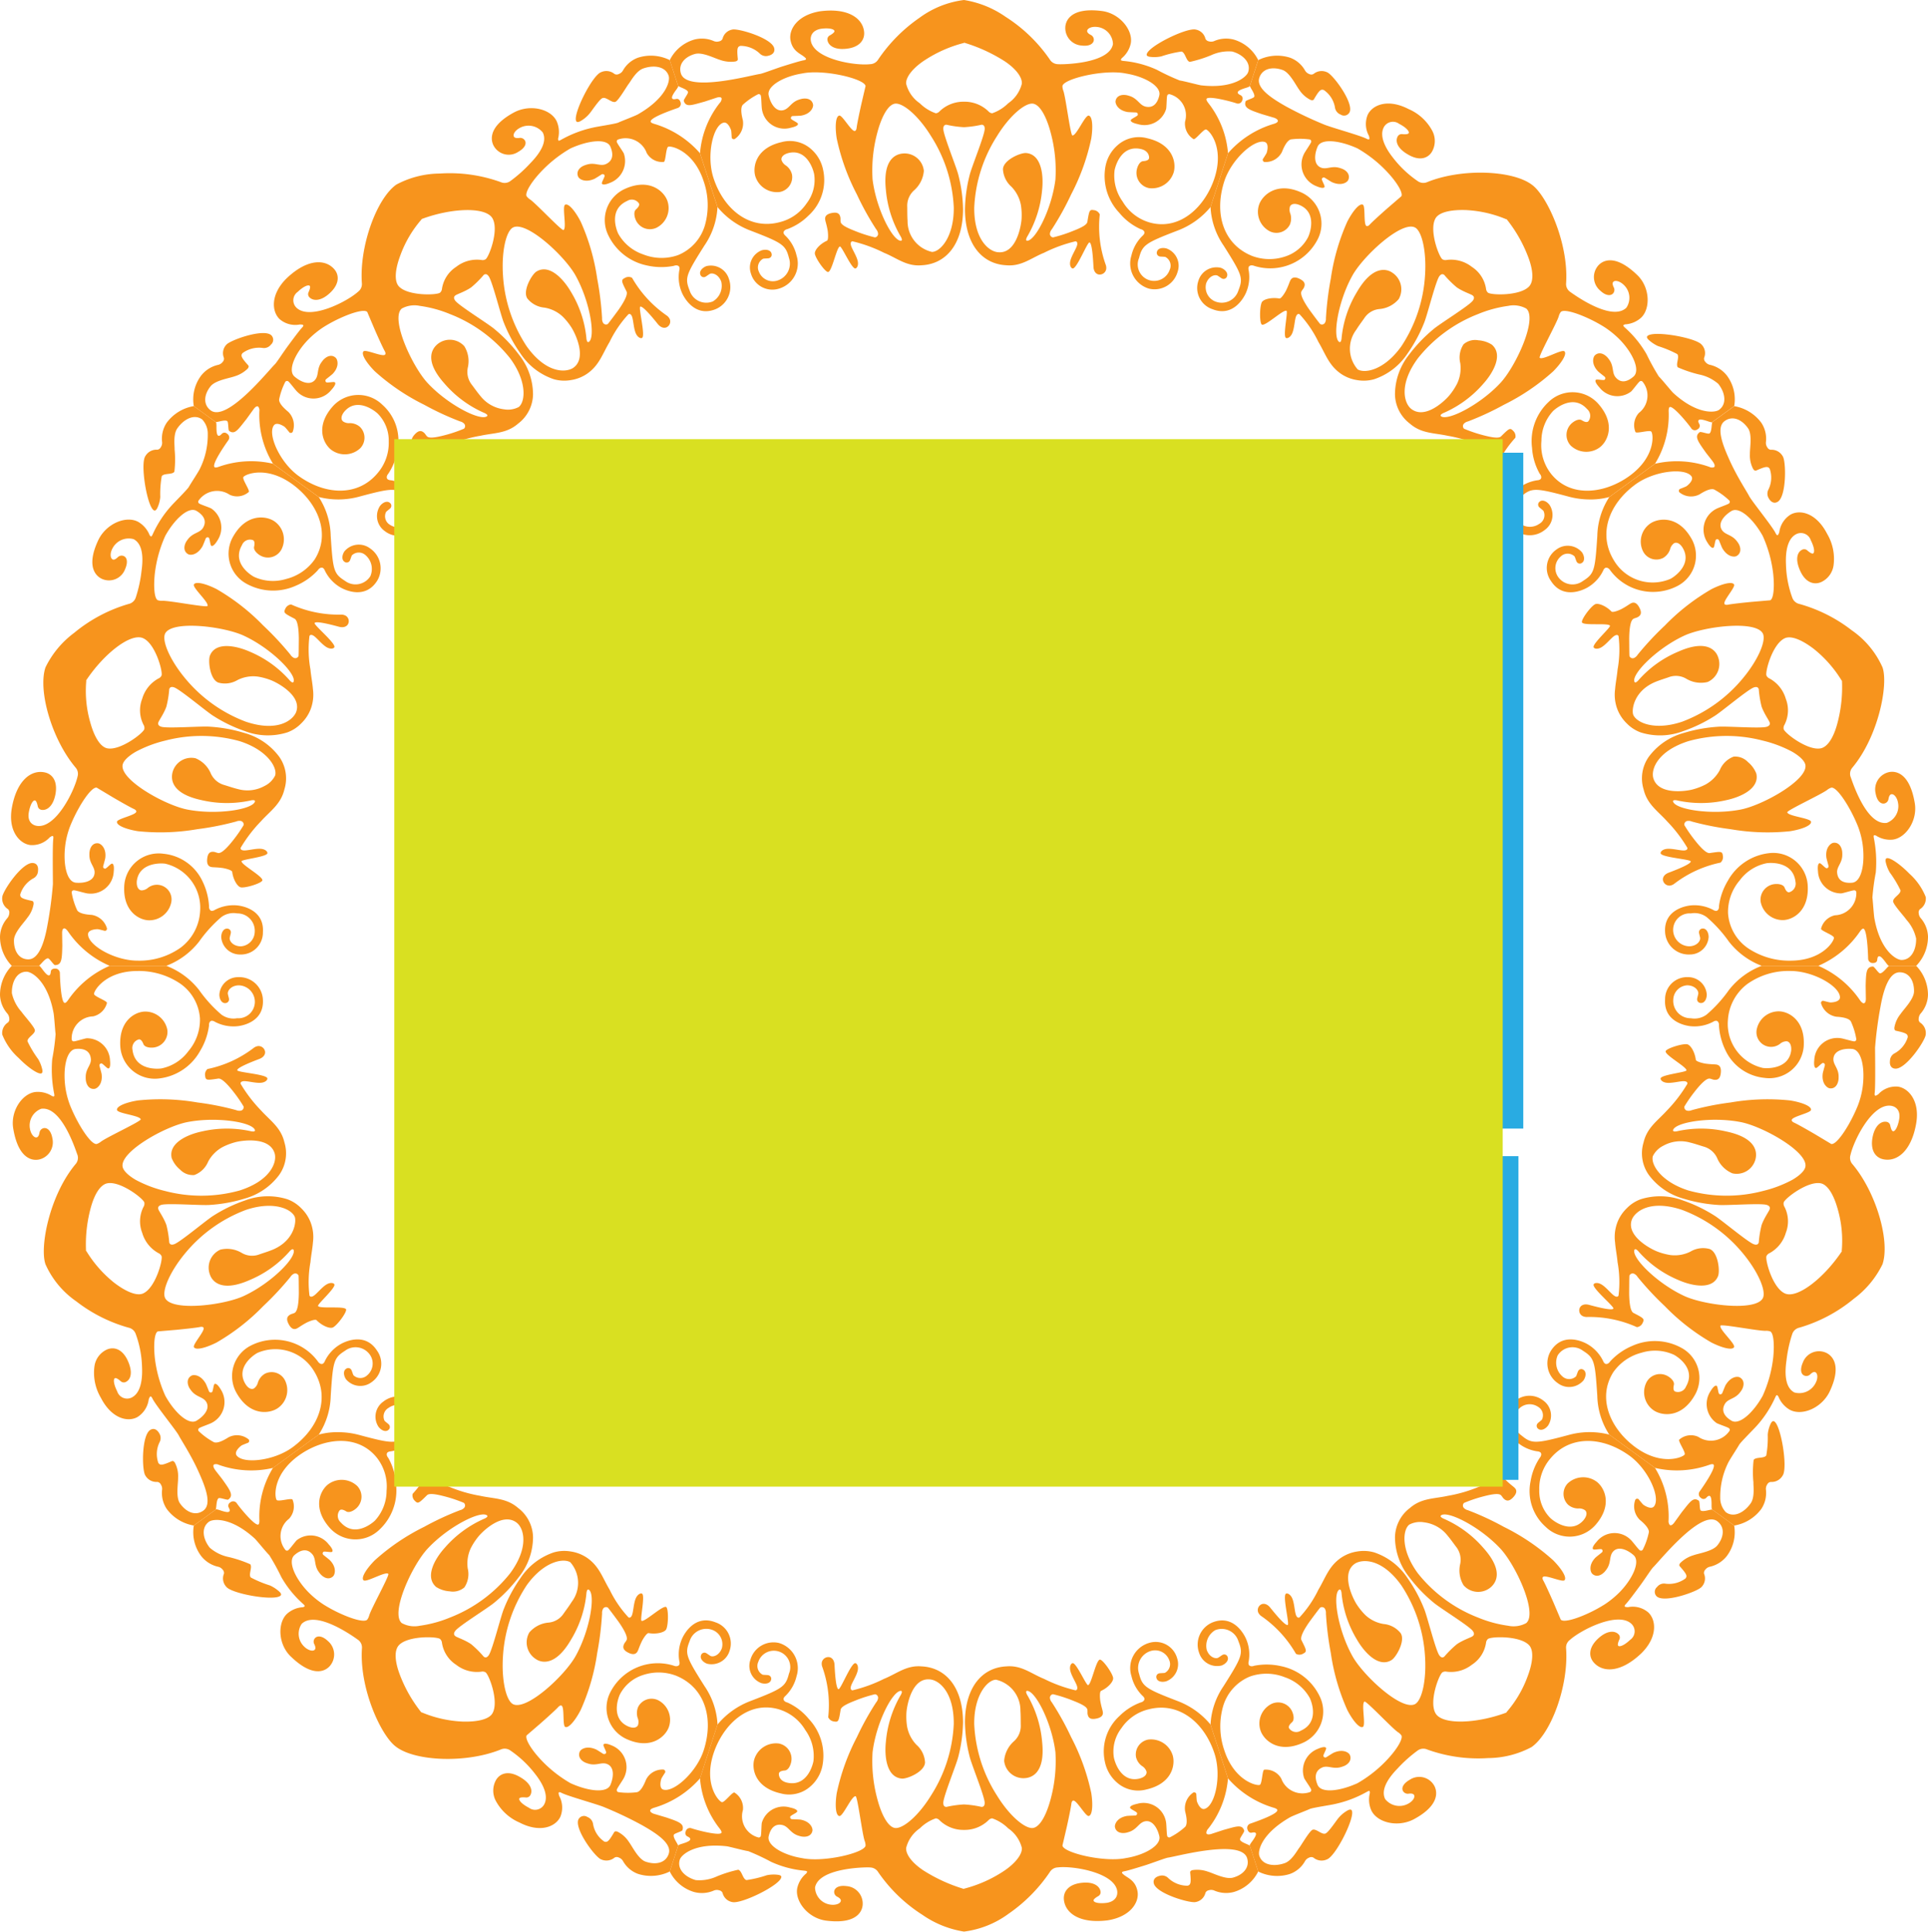 <svg xmlns="http://www.w3.org/2000/svg" viewBox="0 0 189.598 189.941">
  <title>shape</title>
  <g id="shape">
    <g>
      <path d="M162.756,144.344,158.255,141.069a7.293,7.293,0,0,1-1.178-3.805c-.221-3.425-.292-3.729-1.407-4.441a1.721,1.721,0,0,0-2.491.458,1.791,1.791,0,0,0,.469,2.066.979.979,0,0,0,1.34-.011c.05-.079.164-.451.202-.51a.349.349,0,0,1,.54-.119c.241.157.28.576.001,1.014a1.844,1.844,0,0,1-2.528.294,2.367,2.367,0,0,1-.686-3.196c1.176-1.839,3.155-.91,3.645-.614a3.851,3.851,0,0,1,1.49,1.63.564.564,0,0,0,.178.251c.155.097.37.005.513-.217a6.164,6.164,0,0,1,2.149-1.516,5.427,5.427,0,0,1,4.828.168A3.366,3.366,0,0,1,166.626,137.254c-1.292,2.209-3.178,1.972-3.987,1.441a2.159,2.159,0,0,1-.721-2.781,1.507,1.507,0,0,1,2.094-.592c.337.197.655.533.601.835-.079.346-.058.572.098.666a.847.847,0,0,0,1.09-.485c.979-1.703-.724-2.868-1.181-3.118a4.463,4.463,0,0,0-3.178-.209,4.857,4.857,0,0,0-2.808,1.944c-1.601,2.581-.235,5.578,2.201,7.362,2.548,1.854,4.628.996,4.824.719.152-.2-.646-1.293-.527-1.472a1.74,1.74,0,0,1,1.878-.275,2.218,2.218,0,0,0,3.051-.563.206.206,0,0,0-.084-.315c-.177-.107-1.012-.383-1.169-.48a2.282,2.282,0,0,1-.598-3.13c.081-.141.401-.646.606-.531.114.063.145.739.258.804a.199.199,0,0,0,.291-.088c.014-.024.265-.671.319-.767.51-.877,1.179-.896,1.397-.781.434.23.483.732.212,1.222a3.09,3.09,0,0,1-.268.364c-.499.556-1.114.527-1.404,1.031-.401.696-.002,1.257.647,1.643.776.468,2.151-.785,3.072-2.443a12.58,12.58,0,0,0,1.038-3.77c.132-1.315.029-2.418-.299-2.566a1.241,1.241,0,0,0-.461-.057c-.724.021-4.347-.689-4.429-.507-.151.361,1.496,1.789,1.337,2.112-.173.339-1.203.063-2.225-.454a20.991,20.991,0,0,1-4.591-3.583A29.779,29.779,0,0,1,161.037,125.562a.815.815,0,0,0-.321-.302.34.34,0,0,0-.474.165c-.023.028-.024.876-.031,1.732.01.862.099,1.776.422,1.944.993.516,1.11.576.911.965a.7.7,0,0,1-.572.435,11.37,11.37,0,0,0-4.909-1.0.916.916,0,0,1-.452-.101.626.626,0,0,1-.231-.848c.123-.212.427-.374.917-.235,1.029.28,2.255.566,2.361.358.098-.193-2.128-2.019-1.939-2.387.071-.138.362-.191.689-.028.513.255,1.059,1.016,1.406,1.195.163.083.287.068.351-.056a10.907,10.907,0,0,0-.097-3.297c-.061-.687-.198-1.312-.243-1.935a4.026,4.026,0,0,1,.226-1.965,3.855,3.855,0,0,1,.925-1.391,3.621,3.621,0,0,1,1.378-.89,6.359,6.359,0,0,1,4.149.123,14.587,14.587,0,0,1,3.074,1.476c.642.38,3.25,2.585,3.883,2.825.27.095.427.038.495-.163a10.159,10.159,0,0,1,.281-1.723l.001-.002 0-.001c.258-.721.748-1.375.792-1.557.058-.204-.038-.344-.313-.425-.654-.179-4.022.086-4.788.008a14.682,14.682,0,0,1-3.366-.616,6.358,6.358,0,0,1-3.419-2.334,3.675,3.675,0,0,1-.516-3.196c.343-1.464,1.369-2.111,2.307-3.147a14.073,14.073,0,0,0,2-2.615c.025-.137-.066-.221-.246-.25-.387-.06-1.287.234-1.851.139-.36-.06-.56-.273-.532-.427.079-.363,2.517-.595,2.539-.785.041-.329-2.097-1.484-2.047-1.873.033-.261,1.541-.752,2.086-.698.362.037.791.782.88,1.525.028.192.743.356.975.387.543.071.806.057,1.014.083.206.027.561.121.467.865-.063.504-.27.693-.682.631-.129-.019-.251-.087-.406-.11-.346-.051-.975.633-1.509,1.322a13.807,13.807,0,0,0-.981,1.423.352.352,0,0,0,.297.414.801.801,0,0,0,.433-.057,27.722,27.722,0,0,1,3.821-.756,21.277,21.277,0,0,1,5.846-.198c1.131.182,2.122.562,2.055.937-.053.299-1.834.639-1.894.976-.019.106.069.203.29.298.293.136,1.195.641,2.021,1.126.823.493,1.576.945,1.576.945.357.074,1.051-.766,1.705-1.91a15.643,15.643,0,0,0,.902-1.854,8.149,8.149,0,0,0,.475-1.804c.255-1.881-.1-3.699-1.031-3.779-.759-.069-1.745.119-1.835.911-.073.576.437.911.5,1.649a2.865,2.865,0,0,1-.004.449c-.071.554-.381.932-.871.863-.232-.033-.808-.446-.681-1.448.014-.109.203-.776.207-.803a.194.194,0,0,0-.181-.241c-.129-.014-.563.512-.693.495-.233-.028-.183-.621-.163-.781a2.264,2.264,0,0,1,2.601-2.148c.182.014,1.075.285,1.282.303a.206.206,0,0,0,.251-.207,6.724,6.724,0,0,0-.545-1.762c-.211-.323-.91-.419-1.429-.448a1.865,1.865,0,0,1-1.499-1.334.214.214,0,0,1,.214-.235s.595.161.699.165c.157.007.939-.043.95-.488.028-1.069-2.592-2.611-4.883-2.605a6.984,6.984,0,0,0-4.234,1.285,4.816,4.816,0,0,0-1.902,3.546,4.448,4.448,0,0,0,3.435,4.704c.643.083,2.572.016,2.788-1.713.046-.602-.192-.888-.453-.911a.999.999,0,0,0-.646.253,1.44,1.44,0,0,1-2.298-1.378,2.205,2.205,0,0,1,2.253-1.816c.988.048,2.565.955,2.372,3.495a3.394,3.394,0,0,1-3.853,3.046,4.745,4.745,0,0,1-3.854-2.747,6.436,6.436,0,0,1-.623-2.393c.02-.262-.095-.464-.278-.477a.582.582,0,0,0-.293.098,3.908,3.908,0,0,1-2.175.442c-.577-.049-2.697-.457-2.553-2.638a2.16,2.16,0,0,1,2.242-2.191,1.837,1.837,0,0,1,1.858,1.723c-.012.519-.28.836-.566.821a.363.363,0,0,1-.381-.414c.002-.069.114-.438.116-.53.008-.328-.372-.78-1.075-.797a1.454,1.454,0,0,0-1.388,1.404,1.707,1.707,0,0,0,1.727,1.836,2.005,2.005,0,0,0,1.556-.365,13.115,13.115,0,0,0,2.182-2.403,7.455,7.455,0,0,1,3.229-2.387h5.566a9.5,9.5,0,0,1,4.102,3.384c.126.174.253.292.357.296.13.005.212-.133.22-.418l-.019-1.283c.033-1.31.046-1.907.723-1.907.129-.001.531.663.688.665.13.001.289-.112.557-.402a4.241,4.241,0,0,1,.324-.335h2.677a4.117,4.117,0,0,1,1.158,2.875,2.907,2.907,0,0,1-.7,1.793.833.833,0,0,0-.211.504.436.436,0,0,0,.126.4,1.227,1.227,0,0,1,.563,1.192c-.043.594-1.983,3.479-3.033,3.344-.441-.049-.522-.443-.482-.763a.847.847,0,0,1,.476-.753,2.715,2.715,0,0,0,1.27-1.564c.025-.327-.176-.433-1.178-.649-.102-.037-.148-.129-.135-.305a2.893,2.893,0,0,1,.621-1.355c.326-.483,1.29-1.432,1.309-2.184.026-1.022-.449-1.895-1.413-1.899-1.028-.002-1.581,1.66-1.886,3.404a38.478,38.478,0,0,0-.53,3.995c-0.0.634.049,3.762-.036,4.459-.022.172-.008.263.071.274.051.007.135-.04.28-.137a2.34,2.34,0,0,1,1.909-.755c1.038.127,2.211,1.381,1.816,3.645-.484,2.747-1.923,3.783-3.24,3.499-.708-.15-1.279-.808-1.057-2.103.232-1.293.905-1.656,1.367-1.58a.438.438,0,0,1,.383.367c.072.343.169.543.272.561.205.037.475-.432.605-1.172.147-.796-.239-1.248-.809-1.333-1.847-.248-3.661,3.411-3.981,4.848a.935.935,0,0,0,.195.894c2.349,2.784,3.715,7.586,2.956,9.841l-.001.001-.001.003a9.316,9.316,0,0,1-2.823,3.394,14.925,14.925,0,0,1-5.343,2.836.955.955,0,0,0-.7.602,12.935,12.935,0,0,0-.576,2.628c-.183,1.281-.146,2.666.781,3.146a1.795,1.795,0,0,0,2.092-.946c.238-.452.203-.934-.036-1.048-.119-.057-.279-.001-.506.219a.536.536,0,0,1-.606.101c-.286-.14-.424-.567-.105-1.291a1.69,1.69,0,0,1,2.259-.948c.197.089,1.825.81.333,3.895-.808,1.586-2.729,2.353-3.893,1.714a2.63,2.63,0,0,1-1.077-1.21.406.406,0,0,0-.153-.214c-.069-.037-.109.041-.176.171A10.789,10.789,0,0,1,172.719,140.243c-.256.289-1.504,1.526-1.687,1.816-.165.305-.994,1.552-1.107,1.824a7.495,7.495,0,0,0-.758,3.372,2.036,2.036,0,0,0,.552,1.444c.802.581,1.816.01,2.426-.853.45-.607.265-1.777.286-2.081a10.05,10.05,0,0,1,.021-2.204c.205-.32,1.034-.12,1.243-.446a10.065,10.065,0,0,0,.144-2.05,3.147,3.147,0,0,1,.308-1.11c.102-.178.206-.255.32-.191.661.336,1.371,4.587.835,5.333a1.251,1.251,0,0,1-1.172.625.443.443,0,0,0-.343.248.772.772,0,0,0-.125.53,2.834,2.834,0,0,1-.462,1.885,4.175,4.175,0,0,1-2.659,1.626l-2.201-1.602a2.402,2.402,0,0,1-.025-.432c-.001-.539-.05-.785-.155-.86-.107-.076-.232.011-.387.185a.364.364,0,0,1-.505-.011.437.437,0,0,1-.132-.623c.298-.42,1.707-2.436,1.353-2.67-.065-.043-.198-.029-.398.041A9.505,9.505,0,0,1,162.756,144.344Zm14.779-29.585c.34-1.481-4.222-4.029-6.398-4.43-2.895-.553-6.431.025-6.612.809-.01.045.029.102.106.12a1.029,1.029,0,0,0,.355-.035,10.927,10.927,0,0,1,4.776.038c3.082.655,3.011,2.125,2.878,2.703A1.909,1.909,0,0,1,170.37,115.379a2.779,2.779,0,0,1-1.505-1.5,2.055,2.055,0,0,0-1.343-1.136c-.399-.122-.87-.284-1.325-.395a3.466,3.466,0,0,0-2.614.307,2.255,2.255,0,0,0-1.044,1.033c-.227.791.779,2.513,3.51,3.378a14.039,14.039,0,0,0,7.33.042,12.049,12.049,0,0,0,2.881-1.095C176.981,115.589,177.446,115.139,177.534,114.76Zm-3.534,8.472a.566.566,0,0,0-.292.296c-.125.4.612,3.157,1.845,3.671,1.228.507,3.847-1.558,5.583-4.175l-.024-.008a11.205,11.205,0,0,0-.393-4.119c-.362-1.319-.937-2.357-1.631-2.531-1.262-.299-3.575,1.474-3.682,1.878a.582.582,0,0,0,.071.414,3.119,3.119,0,0,1,.138,2.569l-0.0.001-.001.003A3.319,3.319,0,0,1,174,123.232Zm-.621,4.365c.287-.726-.506-2.568-1.976-4.341a14.229,14.229,0,0,0-5.997-4.286c-3.032-1.01-4.549.085-4.918.923-.618,1.56,1.657,2.828,2.402,3.139a6.282,6.282,0,0,0,1.361.379,3.428,3.428,0,0,0,1.979-.334,2.425,2.425,0,0,1,1.894-.258c.831.307,1.029,2.149.828,2.658-.54,1.376-2.543.995-3.933.378a10.749,10.749,0,0,1-3.864-2.764.994.994,0,0,0-.265-.237.118.118,0,0,0-.157.034c-.334.731,2.152,3.26,4.841,4.523C167.538,128.351,172.801,129.001,173.379,127.597Z" fill="#f7941d"/>
      <path d="M120.761,174.874l-1.719-5.294a7.312,7.312,0,0,1,1.278-3.774c1.832-2.895,1.949-3.192,1.465-4.42a1.716,1.716,0,0,0-2.282-1.088,1.783,1.783,0,0,0-.832,1.943c.233.661.784.892,1.092.783.086-.035.397-.27.461-.295a.348.348,0,0,1,.506.219c.103.268-.111.631-.593.823a1.853,1.853,0,0,1-2.218-1.251,2.359,2.359,0,0,1,1.319-2.986c2.026-.802,3.084,1.111,3.306,1.638a3.859,3.859,0,0,1,.251,2.195.566.566,0,0,0-.003.307c.069.17.296.22.542.124a6.347,6.347,0,0,1,2.63.036,5.423,5.423,0,0,1,3.813,2.972,3.372,3.372,0,0,1-1.72,4.599c-2.347,1.019-3.73-.266-4.075-1.174a2.164,2.164,0,0,1,1.046-2.679,1.517,1.517,0,0,1,2.045.754c.158.357.218.816-.002,1.03-.266.235-.382.43-.31.598a.845.845,0,0,0,1.166.244c1.79-.809,1.094-2.752.87-3.223a4.451,4.451,0,0,0-2.45-2.03,4.889,4.889,0,0,0-3.414-.075,4.536,4.536,0,0,0-2.666,2.975,7.208,7.208,0,0,0,.129,4.277c.973,2.997,3.161,3.521,3.482,3.412.24-.074.241-1.415.44-1.496a1.735,1.735,0,0,1,1.682.877,2.214,2.214,0,0,0,2.8,1.33.203.203,0,0,0,.119-.3c-.081-.191-.597-.911-.668-1.08a2.291,2.291,0,0,1,1.354-2.882c.148-.067.703-.29.802-.077.055.118-.316.685-.263.804a.199.199,0,0,0,.287.099c.025-.011.608-.39.708-.436.929-.409,1.486-.023,1.593.193.215.438-.034.884-.549,1.107a3.098,3.098,0,0,1-.43.138c-.73.159-1.21-.224-1.74.015-.732.331-.738,1.019-.439,1.713.356.839,2.197.612,3.923-.175a12.593,12.593,0,0,0,3.048-2.453c.887-.972,1.442-1.94,1.265-2.248a1.239,1.239,0,0,0-.34-.316c-.598-.407-3.115-3.106-3.288-3.006-.341.19.16,2.322-.159,2.489-.339.174-1.011-.653-1.535-1.672a21.02,21.02,0,0,1-1.618-5.597,30.435,30.435,0,0,1-.48-3.885.816.816,0,0,0-.082-.433.339.339,0,0,0-.48-.144c-.03.017-.539.687-1.045,1.379-.496.706-.959,1.5-.797,1.826.502,1.0.561,1.118.173,1.317a.698.698,0,0,1-.718.018,11.374,11.374,0,0,0-3.392-3.695.916.916,0,0,1-.307-.346.629.629,0,0,1,.309-.824c.223-.1.564-.054.879.346.678.848,1.496,1.785,1.706,1.682.193-.099-.541-2.886-.172-3.074.138-.071.405.057.574.38.266.507.262,1.445.439,1.794.083.163.193.223.316.16a11.023,11.023,0,0,0,1.857-2.726c.711-1.186,1.023-2.337,2.277-3.17a3.84,3.84,0,0,1,1.565-.588,3.745,3.745,0,0,1,1.642.091,6.342,6.342,0,0,1,3.286,2.533,14.591,14.591,0,0,1,1.621,3c.296.685,1.113,4.003,1.486,4.568.163.236.323.282.497.158A10.166,10.166,0,0,1,143.263,161.681l.002-.001.001-.001c.632-.434,1.415-.67,1.556-.793.167-.131.171-.3-.003-.528-.423-.527-3.307-2.296-3.881-2.807a14.671,14.671,0,0,1-2.362-2.474,6.333,6.333,0,0,1-1.394-3.897,3.687,3.687,0,0,1,1.465-2.893c1.137-.989,2.36-.897,3.719-1.197a14.165,14.165,0,0,0,3.167-.932c.101-.096.078-.217-.051-.347-.277-.276-1.179-.569-1.579-.978-.256-.26-.291-.55-.177-.658.27-.255,2.373.987,2.508.853.229-.241-.815-2.43-.543-2.713.18-.192,1.697.306,2.098.664.278.25.177,1.097-.191,1.749-.091.171.389.724.559.886.397.377.619.521.77.664.151.143.381.428-.136.971-.351.368-.63.398-.926.105-.093-.092-.152-.218-.264-.328-.254-.249-1.143-.043-1.991.188a13.888,13.888,0,0,0-1.636.57.35.35,0,0,0-.005.509.803.803,0,0,0,.384.209,27.739,27.739,0,0,1,3.539,1.64,21.293,21.293,0,0,1,4.846,3.284c.807.813,1.384,1.703,1.108,1.966-.22.21-1.861-.565-2.108-.329-.078.074-.064.204.058.411.157.283.588,1.221.97,2.098.375.882.718,1.69.718,1.69.245.27,1.302.002,2.506-.535a14.063,14.063,0,0,0,1.818-.968,9.099,9.099,0,0,0,1.445-1.178c1.33-1.353,2.081-3.061,1.387-3.665-.568-.498-1.492-.942-2.015-.34-.381.437-.182.995-.564,1.63a2.85,2.85,0,0,1-.27.359c-.385.404-.86.525-1.216.18-.168-.164-.389-.835.308-1.567.076-.079.624-.504.643-.524a.193.193,0,0,0-.003-.3c-.096-.087-.759.08-.854-.01-.172-.16.22-.608.331-.724a2.24,2.24,0,0,1,3.36-.211c.139.119.7.863.857.999a.208.208,0,0,0,.326-.018,6.677,6.677,0,0,0,.607-1.736c.019-.386-.497-.881-.897-1.209a1.853,1.853,0,0,1-.437-1.971.217.217,0,0,1,.314-.063s.385.479.466.544c.123.098.785.519,1.06.168.668-.837-.541-3.624-2.413-4.98-2.648-1.914-5.864-2.05-7.796.296a4.544,4.544,0,0,0-1.076,3.078,3.763,3.763,0,0,0,1.077,2.743c.462.438,2.089,1.546,3.251.248.396-.457.373-.826.176-.999a1.009,1.009,0,0,0-.673-.178,1.513,1.513,0,0,1-1.013-.382,1.494,1.494,0,0,1-.025-2.079,2.224,2.224,0,0,1,2.887-.143c.78.63,1.528,2.297-.146,4.217a3.376,3.376,0,0,1-4.903.197,4.712,4.712,0,0,1-1.487-4.481,5.843,5.843,0,0,1,.901-2.306c.172-.199.199-.428.059-.546a.588.588,0,0,0-.296-.094,3.937,3.937,0,0,1-2.022-.928,2.578,2.578,0,0,1-.521-3.643,2.193,2.193,0,0,1,3.122-.429,1.807,1.807,0,0,1,.472,2.471c-.32.408-.726.503-.949.323a.358.358,0,0,1-.06-.556c.043-.054.354-.283.411-.355a.967.967,0,0,0-.392-1.27,1.476,1.476,0,0,0-1.961.304,1.742,1.742,0,0,0,.331,2.513c1.017.839,1.364.842,4.645-.038a7.776,7.776,0,0,1,3.996-.04l4.501,3.276a9.174,9.174,0,0,1,1.336,5.161.605.605,0,0,0,.112.448c.102.081.251.018.427-.206.1-.139.634-.878.751-1.041.821-1.024,1.125-1.542,1.686-1.134.105.075.056.862.182.956.105.077.297.077.677-.006a4.075,4.075,0,0,1,.45-.087l2.164,1.575a3.904,3.904,0,0,1-.74,3.022,2.94,2.94,0,0,1-1.637,1.028.764.764,0,0,0-.46.29.451.451,0,0,0-.123.407,1.204,1.204,0,0,1-.248,1.294c-.389.451-3.676,1.624-4.419.918a.622.622,0,0,1,.043-.915.854.854,0,0,1,.833-.324,2.741,2.741,0,0,0,1.956-.509c.214-.248.115-.452-.566-1.215-.06-.089-.043-.191.072-.324a3.14,3.14,0,0,1,1.279-.747c.552-.196,1.899-.39,2.364-.983.642-.798.757-1.796-.027-2.372-1.618-1.161-5.723,3.998-6.316,4.558-.215.235-.718,1.035-1.278,1.799-.562.762-1.135,1.531-1.375,1.784-.12.125-.162.207-.105.262.037.036.133.048.307.054a2.353,2.353,0,0,1,1.991.517c.771.719.956,2.401-.675,4.016-2.016,1.923-3.779,1.921-4.676.917-.483-.537-.57-1.417.379-2.323.95-.905,1.708-.801,2.037-.467a.437.437,0,0,1,.093.522c-.144.319-.183.537-.111.612.144.15.639-.069,1.181-.588a1.013,1.013,0,0,0,.121-1.562c-1.321-1.263-4.972.591-6.061,1.58a.932.932,0,0,0-.368.837c.259,3.627-1.447,8.316-3.385,9.69l-.001.001-.002.002a9.203,9.203,0,0,1-4.274,1.086,14.75,14.75,0,0,1-5.988-.841.952.952,0,0,0-.919.079,13.493,13.493,0,0,0-2.007,1.79c-.902.925-1.68,2.077-1.213,3.008a1.79,1.79,0,0,0,2.247.457c.454-.234.716-.631.59-.863-.061-.112-.229-.172-.543-.128a.535.535,0,0,1-.549-.273c-.15-.283-.011-.707.676-1.1a1.686,1.686,0,0,1,2.383.554c.105.183,1.008,1.735-2.015,3.347-1.583.814-3.587.312-4.155-.888a2.636,2.636,0,0,1-.164-1.613.407.407,0,0,0,.001-.263c-.035-.07-.113-.03-.242.036a11.204,11.204,0,0,1-3.208,1.223c-.373.092-2.116.348-2.434.478-.312.151-1.716.677-1.966.831-2.75,1.585-3.171,3.257-2.999,3.777.308.941,1.465,1.073,2.466.731.721-.229,1.262-1.274,1.456-1.514.217-.28,1.013-1.658,1.311-1.776.354-.14.908.509,1.268.366.316-.105,1.125-1.373,1.323-1.571a3.155,3.155,0,0,1,.899-.721c.187-.085.316-.086.371.033.341.667-1.583,4.517-2.455,4.809a1.25,1.25,0,0,1-1.316-.179.443.443,0,0,0-.423-0.0.774.774,0,0,0-.413.357,2.791,2.791,0,0,1-1.484,1.252,4.179,4.179,0,0,1-3.11-.241l-.841-2.589a2.408,2.408,0,0,1,.234-.365c.316-.437.421-.666.38-.788-.042-.124-.194-.128-.422-.077-.199.039-.338-.106-.403-.305a.437.437,0,0,1,.259-.582c.486-.171,2.817-.965,2.666-1.365-.027-.073-.143-.139-.346-.2A9.564,9.564,0,0,1,120.761,174.874Zm29.329-15.275c1.151-.99-1.049-5.747-2.57-7.349-2.017-2.153-5.207-3.753-5.821-3.23a.115.115,0,0,0,.015.159,1.03,1.03,0,0,0,.309.18,10.919,10.919,0,0,1,3.842,2.841c2.107,2.342,1.183,3.488.735,3.877a1.91,1.91,0,0,1-2.668-.188,2.789,2.789,0,0,1-.337-2.1,2.051,2.051,0,0,0-.417-1.708c-.251-.333-.536-.741-.84-1.098a3.467,3.467,0,0,0-2.298-1.289,2.272,2.272,0,0,0-1.453.225c-.65.508-.85,2.494.853,4.798a14.049,14.049,0,0,0,5.908,4.34,12.013,12.013,0,0,0,2.973.807A2.576,2.576,0,0,0,150.09,159.6Zm-7.835,4.778a.566.566,0,0,0-.41.068c-.343.239-1.356,2.917-.661,4.053.693,1.127,4.029.998,6.966-.101l-.015-.02a11.193,11.193,0,0,0,2.099-3.56c.482-1.278.624-2.459.166-3.007-.844-.983-3.756-.908-4.08-.644a.582.582,0,0,0-.185.376,3.118,3.118,0,0,1-1.398,2.158l-.001.001-.002.001A3.314,3.314,0,0,1,142.256,164.378Zm-3.063,3.17c.658-.421,1.094-2.379.943-4.68a14.198,14.198,0,0,0-2.335-6.987c-1.857-2.593-3.738-2.606-4.528-2.14-1.415.905-.317,3.268.104,3.956a6.265,6.265,0,0,0,.88,1.105,3.418,3.418,0,0,0,1.798.889,2.42,2.42,0,0,1,1.684.901c.492.736-.427,2.347-.887,2.642-1.253.784-2.644-.686-3.409-2.005a10.765,10.765,0,0,1-1.509-4.508.999.999,0,0,0-.075-.347c-.041-.067-.107-.088-.148-.065-.699.398-.167,3.909,1.269,6.508C134.021,164.734,137.893,168.333,139.193,167.548Z" fill="#f7941d"/>
      <path d="M68.837,174.874l1.719-5.294a7.789,7.789,0,0,1,3.255-2.318c3.17-1.216,3.447-1.421,3.777-2.699a1.616,1.616,0,1,0-3.02-1.145.967.967,0,0,0,.429,1.257c.09.025.476.027.543.046a.359.359,0,0,1,.278.486c-.074.277-.458.437-.957.295a1.808,1.808,0,0,1-1.071-2.278,2.356,2.356,0,0,1,2.828-1.662,2.58,2.58,0,0,1,1.717,3.252,3.945,3.945,0,0,1-1.09,1.941.582.582,0,0,0-.184.25c-.044.178.111.347.369.406a5.771,5.771,0,0,1,2.1,1.609,5.261,5.261,0,0,1,1.348,4.606A3.65,3.65,0,0,1,79.678,175.678a3.151,3.151,0,0,1-2.897.672c-2.496-.566-2.874-2.358-2.613-3.327a2.231,2.231,0,0,1,2.426-1.58,1.53,1.53,0,0,1,1.208,1.829c-.082.382-.302.786-.605.822-.352.026-.559.111-.6.29-.017.076-.029.715.796.905,1.916.43,2.508-1.618,2.6-2.111a4.353,4.353,0,0,0-.796-3.052,4.542,4.542,0,0,0-2.717-2.077c-2.931-.781-5.386,1.553-6.315,4.381-.981,3.022.494,4.689.822,4.779.241.069,1.027-1.007,1.234-.948a1.791,1.791,0,0,1,.838,1.726,2.152,2.152,0,0,0,1.493,2.687.208.208,0,0,0,.274-.178c.047-.203.051-1.084.093-1.261a2.227,2.227,0,0,1,2.781-1.497c.159.036.742.161.697.393-.024.128-.661.383-.687.51a.193.193,0,0,0,.175.244c.027.005.724.023.833.043.999.179,1.217.853,1.177,1.084-.084.487-.542.671-1.094.572a3.055,3.055,0,0,1-.432-.13c-.686-.287-.855-.854-1.42-.993-.783-.18-1.191.367-1.357,1.104-.205.889,1.405,1.846,3.279,2.148,2.13.45,6.191-.527,6.247-1.239a1.261,1.261,0,0,0-.089-.458c-.244-.686-.693-4.366-.891-4.392-.388-.049-1.238,1.996-1.595,1.95-.378-.048-.436-1.106-.262-2.239a21.383,21.383,0,0,1,1.983-5.514,28.088,28.088,0,0,1,1.894-3.419.799.799,0,0,0,.188-.396.348.348,0,0,0-.303-.407,13.991,13.991,0,0,0-1.658.512c-.823.323-1.656.645-1.718,1.011-.182,1.104-.203,1.234-.632,1.157a.716.716,0,0,1-.589-.422,11.089,11.089,0,0,0-.582-4.944.893.893,0,0,1-.046-.456.653.653,0,0,1,.738-.505c.241.042.492.271.512.777.053,1.068.161,2.331.391,2.372.213.038,1.254-2.633,1.661-2.558.153.03.296.276.242.639-.083.571-.638,1.333-.699,1.713-.028.18.025.296.161.32a14.24,14.24,0,0,0,3.108-1.13c1.269-.512,2.21-1.361,3.71-1.226,2.329.116,4.04,1.994,4.062,5.474a14.508,14.508,0,0,1-.455,3.373c-.164.726-1.455,3.871-1.486,4.547-.007.286.096.42.308.425a10.082,10.082,0,0,1,1.725-.243h.004a10.065,10.065,0,0,1,1.725.243c.212-.005.315-.138.308-.425-.031-.676-1.323-3.821-1.486-4.547a14.456,14.456,0,0,1-.454-3.373c.023-3.48,1.732-5.359,4.061-5.474,1.501-.135,2.442.714,3.711,1.225a14.226,14.226,0,0,0,3.108,1.13c.137-.023.189-.14.161-.32-.061-.38-.616-1.142-.699-1.712-.054-.363.089-.609.243-.64.365-.067,1.335,2.193,1.523,2.159.326-.059.77-2.439,1.157-2.507.26-.041,1.189,1.242,1.303,1.766.078.368-.499,1.003-1.18,1.305-.174.084-.111.814-.069,1.044.099.538.194.785.232.991.038.205.056.571-.681.702-.5.09-.743-.051-.81-.462-.021-.129.006-.265-.02-.42-.061-.366-.895-.689-1.718-1.011a14,14,0,0,0-1.658-.513.348.348,0,0,0-.304.407.807.807,0,0,0,.187.396,27.993,27.993,0,0,1,1.894,3.418,21.38,21.38,0,0,1,1.984,5.514c.174,1.132.115,2.19-.262,2.239-.301.039-1.172-1.557-1.511-1.514-.106.014-.172.127-.195.365-.04.32-.244,1.331-.453,2.263-.217.932-.416,1.785-.416,1.785.055.712,4.116,1.689,6.246,1.239,1.875-.302,3.485-1.259,3.28-2.148-.166-.737-.653-1.64-1.431-1.461-.564.139-.731.705-1.415.991a2.858,2.858,0,0,1-.43.13c-.55.099-1.006-.085-1.09-.573-.039-.231.177-.903,1.172-1.081.108-.019.802-.038.829-.043a.192.192,0,0,0,.174-.244c-.027-.127-.661-.384-.685-.512-.045-.232.537-.356.694-.392a2.236,2.236,0,0,1,2.842,1.804c.042.178.058,1.109.105,1.312a.208.208,0,0,0,.275.177,6.674,6.674,0,0,0,1.514-1.045c.242-.305.116-1.006-.015-1.508a1.855,1.855,0,0,1,.805-1.852.217.217,0,0,1,.291.134s.03.614.057.715c.042.151.33.881.759.759,1.032-.287,1.694-3.247.974-5.445-1.018-3.102-3.543-5.109-6.479-4.344a4.491,4.491,0,0,0-2.678,1.858,3.762,3.762,0,0,0-.743,2.849c.115.622.781,2.491,2.482,2.11.589-.136.788-.448.73-.703a1.011,1.011,0,0,0-.44-.54,1.514,1.514,0,0,1-.594-.905,1.492,1.492,0,0,1,1.202-1.694,2.228,2.228,0,0,1,2.419,1.582c.261.968-.113,2.76-2.598,3.323a3.131,3.131,0,0,1-2.885-.675,3.658,3.658,0,0,1-1.195-2.052,4.716,4.716,0,0,1,1.434-4.495,5.768,5.768,0,0,1,2.082-1.334c.256-.059.412-.229.369-.406a.59.59,0,0,0-.184-.25,3.944,3.944,0,0,1-1.089-1.941,2.579,2.579,0,0,1,1.716-3.251,2.191,2.191,0,0,1,2.774,1.489,1.806,1.806,0,0,1-1.067,2.276c-.498.142-.882-.02-.956-.297a.358.358,0,0,1,.277-.485c.066-.019.452-.021.541-.046a.967.967,0,0,0,.427-1.258,1.475,1.475,0,0,0-1.763-.907,1.743,1.743,0,0,0-1.206,2.228c.33,1.278.607,1.483,3.776,2.699a7.789,7.789,0,0,1,3.256,2.318l1.719,5.294a9.16,9.16,0,0,1-1.953,4.96.605.605,0,0,0-.173.428c.035.125.192.162.468.084.163-.053,1.03-.339,1.221-.401,1.268-.344,1.818-.585,2.033.073.041.123-.461.732-.415.881.039.124.195.237.551.392a4.066,4.066,0,0,1,.416.193l.827,2.546a3.91,3.91,0,0,1-2.379,2.011,2.948,2.948,0,0,1-1.932-.129.765.765,0,0,0-.543-.036.452.452,0,0,0-.339.257,1.201,1.201,0,0,1-.963.903c-.581.137-3.935-.855-4.119-1.856-.089-.434.259-.646.573-.718a.857.857,0,0,1,.865.228,2.749,2.749,0,0,0,1.884.741c.32-.074.359-.297.258-1.316.004-.108.078-.18.25-.22a3.131,3.131,0,0,1,1.476.146c.563.166,1.767.8,2.494.592.99-.271,1.672-1.006,1.375-1.933-.629-1.895-6.987-.124-7.799-.026-.311.067-1.192.406-2.093.709-.904.282-1.821.565-2.165.626-.171.03-.253.071-.24.149.009.051.079.117.217.225.379.303,1.109.543,1.306,1.593.201,1.042-.644,2.485-2.912,2.856-2.765.359-4.192-.701-4.324-2.022-.075-.726.374-1.49,1.676-1.655,1.302-.166,1.855.367,1.924.831a.434.434,0,0,1-.232.475c-.304.172-.465.324-.451.427.028.206.557.323,1.302.226.799-.128,1.11-.643,1.016-1.204-.325-1.79-4.369-2.457-5.831-2.279a.951.951,0,0,0-.79.459,15.519,15.519,0,0,1-4.048,4.092,9.349,9.349,0,0,1-4.387,1.759l-.002 0-.003-0A9.844,9.844,0,0,1,90.708,188.288a15.125,15.125,0,0,1-4.347-4.197.95.95,0,0,0-.79-.459c-.246-.042-5.073-.008-5.422,1.981a1.743,1.743,0,0,0,1.551,1.677c.506.065.953-.114.987-.373.017-.129-.084-.273-.365-.414a.518.518,0,0,1-.285-.535c.044-.31.41-.604,1.195-.504a1.722,1.722,0,0,1,1.598,1.881c-.026.231-.198,1.949-3.595,1.513-1.764-.229-3.079-1.897-2.836-3.185a2.586,2.586,0,0,1,.813-1.391.399.399,0,0,0,.155-.21c.013-.077-.073-.092-.216-.118a10.107,10.107,0,0,1-3.318-.874,21.996,21.996,0,0,0-2.249-1.053c-.347-.041-1.794-.428-2.081-.475-3.148-.367-4.494.819-4.649,1.303-.307.954.551,1.741,1.572,2.02a4.111,4.111,0,0,0,2.066-.362,12.323,12.323,0,0,1,2.102-.658c.371.086.439.931.817,1.018a11.083,11.083,0,0,0,1.99-.477,3.336,3.336,0,0,1,1.147-.037c.202.037.308.108.282.237-.125.788-3.916,2.642-4.81,2.44a1.202,1.202,0,0,1-.963-.903.452.452,0,0,0-.34-.257.759.759,0,0,0-.541.036,2.954,2.954,0,0,1-1.933.129,3.906,3.906,0,0,1-2.378-2.01l.841-2.589a2.326,2.326,0,0,1,.401-.151c.51-.159.728-.279.767-.401.039-.125-.081-.221-.294-.318a.374.374,0,0,1-.145-.489.426.426,0,0,1,.549-.31c.484.177,2.868.801,2.969.431.021-.075-.034-.199-.161-.371A9.158,9.158,0,0,1,68.837,174.874Zm32.703,4.88c.738-.059,1.399-1.361,1.805-2.939a14.236,14.236,0,0,0,.445-4.519c-.364-2.941-1.993-6.065-2.8-6.03-.047.003-.088.058-.082.136a1.036,1.036,0,0,0,.143.329,10.985,10.985,0,0,1,1.433,4.568c.323,3.134-1.099,3.504-1.691,3.549a1.903,1.903,0,0,1-2.045-1.703,2.864,2.864,0,0,1,.963-1.924,2.031,2.031,0,0,0,.669-1.619c-.007-.417.003-.914-.032-1.381a3.091,3.091,0,0,0-2.405-3.053c-.827.018-2.16,1.487-2.139,4.352a14.185,14.185,0,0,0,2.222,7.011C99.261,178.55,100.761,179.798,101.54,179.755Zm-9.143-.761a.575.575,0,0,0-.371-.191,4.181,4.181,0,0,0-1.575.985,3.301,3.301,0,0,0-1.341,1.927c-.043.651.613,1.482,1.672,2.193a15.898,15.898,0,0,0,4.015,1.839v-.025a12.814,12.814,0,0,0,3.789-1.654c1.142-.724,1.949-1.668,1.903-2.353a3.301,3.301,0,0,0-1.342-1.927,4.182,4.182,0,0,0-1.575-.985.574.574,0,0,0-.371.191,3.358,3.358,0,0,1-2.4.946h-.004A3.356,3.356,0,0,1,92.397,178.994Zm-4.339.761c.779.043,2.279-1.205,3.512-3.224a14.186,14.186,0,0,0,2.222-7.011c.023-3.178-1.491-4.364-2.409-4.383-1.679-.11-2.177,2.423-2.242,3.233a6.311,6.311,0,0,0,.063,1.415,3.503,3.503,0,0,0,.931,1.796,2.464,2.464,0,0,1,.832,1.725c-.036.907-1.723,1.624-2.269,1.588-1.475-.112-1.741-2.065-1.584-3.594a11.005,11.005,0,0,1,1.432-4.568,1.029,1.029,0,0,0,.143-.329c.007-.078-.035-.133-.082-.136-.806-.036-2.436,3.088-2.799,6.03a14.241,14.241,0,0,0,.445,4.519C86.659,178.394,87.319,179.696,88.058,179.755Z" fill="#f7941d"/>
      <path d="M26.842,144.344l4.501-3.276a6.961,6.961,0,0,1,2.065-.237,7.959,7.959,0,0,1,1.931.276c3.282.881,3.629.878,4.646.039a1.619,1.619,0,1,0-1.775-2.705.967.967,0,0,0-.391,1.27c.058.073.37.303.413.357a.359.359,0,0,1-.06.557c-.223.181-.628.084-.949-.325a1.809,1.809,0,0,1,.47-2.475,2.358,2.358,0,0,1,3.268.32,2.579,2.579,0,0,1-.52,3.644,3.938,3.938,0,0,1-2.023.927.581.581,0,0,0-.296.094c-.14.118-.114.347.059.546a5.89,5.89,0,0,1,.756,2.536,5.271,5.271,0,0,1-1.624,4.522,3.382,3.382,0,0,1-4.914-.208c-1.682-1.929-.936-3.599-.155-4.229a2.228,2.228,0,0,1,2.892.149,1.533,1.533,0,0,1-.1,2.192c-.291.26-.706.457-.973.309-.299-.187-.517-.239-.655-.119a.87.87,0,0,0,.11,1.201c1.307,1.465,2.979.169,3.347-.179a4.327,4.327,0,0,0,1.15-2.935,4.565,4.565,0,0,0-.976-3.282c-1.919-2.354-5.27-1.914-7.685-.169-2.568,1.869-2.359,4.088-2.145,4.351.155.197,1.423-.212,1.556-.043a1.79,1.79,0,0,1-.337,1.888,2.155,2.155,0,0,0-.373,3.051.208.208,0,0,0,.325.017c.157-.137.679-.847.817-.966a2.232,2.232,0,0,1,3.13.423c.112.118.505.567.333.727-.095.089-.758-.08-.855.007a.193.193,0,0,0-.002.301c.019.02.57.446.646.526.7.734.478,1.408.31,1.572-.355.344-.832.222-1.218-.183a3.058,3.058,0,0,1-.271-.36c-.384-.637-.185-1.196-.567-1.635-.526-.606-1.178-.404-1.745.095-.694.603.057,2.312,1.386,3.664a9.109,9.109,0,0,0,1.446,1.179,14.067,14.067,0,0,0,1.818.968c1.204.536,2.261.804,2.506.535a1.266,1.266,0,0,0,.198-.423c.208-.699,2.016-3.941,1.871-4.079-.283-.27-2.172.88-2.432.632-.275-.263.301-1.153,1.108-1.966a21.298,21.298,0,0,1,4.845-3.284,27.839,27.839,0,0,1,3.538-1.641.796.796,0,0,0,.384-.209.35.35,0,0,0-.004-.509,13.895,13.895,0,0,0-1.636-.57c-.849-.231-1.737-.438-1.991-.188-.797.786-.89.878-1.191.562a.72.72,0,0,1-.226-.69,11.103,11.103,0,0,0,2.442-4.345.895.895,0,0,1,.232-.396.651.651,0,0,1,.893.029c.17.177.237.511-.044.932-.586.896-1.243,1.981-1.082,2.151.153.153,2.555-1.379,2.855-1.093.113.107.078.397-.178.657-.4.409-1.302.702-1.579.978-.129.129-.152.251-.051.347a14.161,14.161,0,0,0,3.167.932c1.359.3,2.582.208,3.719,1.196a3.689,3.689,0,0,1,1.466,2.893,6.331,6.331,0,0,1-1.394,3.897,14.722,14.722,0,0,1-2.363,2.474c-.574.511-3.459,2.28-3.881,2.807-.174.228-.17.397-.003.528.142.124.924.36,1.556.793l.002.001.001.001a10.143,10.143,0,0,1,1.238,1.231c.173.123.334.077.497-.159.372-.565,1.189-3.883,1.486-4.568a14.541,14.541,0,0,1,1.622-3,6.343,6.343,0,0,1,3.286-2.534,3.74,3.74,0,0,1,1.641-.091,3.837,3.837,0,0,1,1.565.587c1.255.834,1.567,1.985,2.278,3.171a11.021,11.021,0,0,0,1.857,2.726c.124.063.233.002.316-.16.177-.349.173-1.287.439-1.794.169-.323.435-.451.575-.38.33.169-.219,2.581-.049,2.668.289.165,2.052-1.513,2.413-1.36.24.108.243,1.681.023,2.182-.148.332-.994.522-1.734.389-.193-.029-.571.6-.673.811-.236.494-.304.748-.394.937-.086.181-.298.513-.962.165-.452-.232-.564-.494-.376-.866.059-.116.16-.21.23-.351.162-.326-.301-1.12-.797-1.826-.505-.693-1.014-1.362-1.045-1.379a.338.338,0,0,0-.481.144.823.823,0,0,0-.083.433,30.33,30.33,0,0,1-.479,3.885,21.017,21.017,0,0,1-1.618,5.597c-.524,1.018-1.196,1.846-1.535,1.672-.269-.141-.049-1.921-.348-2.086-.093-.053-.212-.002-.37.177-.22.234-.976.927-1.689,1.553-.72.621-1.38,1.19-1.38,1.19-.177.308.379,1.277,1.265,2.249a12.592,12.592,0,0,0,3.047,2.452c1.727.788,3.568,1.015,3.924.176.299-.694.438-1.717-.29-2.045-.529-.239-1.008.145-1.735-.013a2.877,2.877,0,0,1-.429-.137c-.513-.222-.76-.666-.545-1.105.107-.216.662-.602,1.587-.195.1.045.68.422.705.433a.198.198,0,0,0,.287-.1c.053-.118-.316-.686-.26-.804.099-.213.652.01.799.076a2.294,2.294,0,0,1,1.224,3.167c-.07.169-.606.936-.687,1.128a.203.203,0,0,0,.12.3,6.83,6.83,0,0,0,1.855.005c.375-.105.682-.74.872-1.225a1.798,1.798,0,0,1,1.729-.998.223.223,0,0,1,.155.284s-.336.512-.372.609c-.055.146-.252.911.165,1.069,1.014.345,3.298-1.688,4-3.869,1.011-3.148.113-6.155-2.694-7.314a4.833,4.833,0,0,0-3.251-.085,3.869,3.869,0,0,0-2.289,1.899c-.28.586-.812,2.433.776,3.151.55.249.893.12.996-.121a1.038,1.038,0,0,0-.036-.703,1.549,1.549,0,0,1,.054-1.09,1.48,1.48,0,0,1,1.961-.649,2.161,2.161,0,0,1,1.039,2.676c-.345.907-1.725,2.194-4.061,1.179a3.365,3.365,0,0,1-1.705-4.592,5.241,5.241,0,0,1,6.273-2.657c.244.096.473.046.542-.124a.573.573,0,0,0-.003-.307,3.859,3.859,0,0,1,.252-2.195c.223-.527,1.279-2.44,3.306-1.638a2.194,2.194,0,0,1,1.377,2.814,1.851,1.851,0,0,1-2.214,1.252c-.481-.191-.694-.556-.591-.823a.347.347,0,0,1,.505-.219c.064.025.374.26.459.294.308.109.858-.123,1.091-.785a1.505,1.505,0,0,0-.893-1.771,1.716,1.716,0,0,0-2.282,1.088c-.484,1.228-.367,1.525,1.464,4.42a7.312,7.312,0,0,1,1.279,3.775l-1.719,5.294a9.565,9.565,0,0,1-4.502,2.887c-.203.061-.353.141-.389.239-.045.122.059.247.326.352.164.048,1.041.308,1.233.365,1.244.422,1.81.612,1.601,1.256-.039.123-.798.307-.849.456-.041.124.018.309.213.65a4.187,4.187,0,0,1,.22.408l-.827,2.546a4.183,4.183,0,0,1-3.111.241,2.785,2.785,0,0,1-1.482-1.251.78.78,0,0,0-.415-.358.443.443,0,0,0-.422.001,1.25,1.25,0,0,1-1.316.179c-.571-.181-2.676-3.016-2.235-3.938a.607.607,0,0,1,.88-.231.877.877,0,0,1,.559.708,2.598,2.598,0,0,0,1.091,1.702c.305.121.469-.038.986-.925.067-.085.169-.102.334-.037a2.851,2.851,0,0,1,1.105.995c.354.475.945,1.725,1.666,1.953.971.331,1.954.14,2.255-.775.325-.991-1.111-1.969-2.663-2.84a37.651,37.651,0,0,0-3.644-1.732c-.574-.265-3.608-1.096-4.231-1.421-.154-.079-.244-.096-.279-.025-.023.046-.005.142.041.313a2.393,2.393,0,0,1,.122,2.055c-.459.98-1.979,1.629-4.021.573a4.789,4.789,0,0,1-2.335-2.143,2.137,2.137,0,0,1,.023-2.033c.366-.631,1.173-.978,2.312-.325,1.149.634,1.302,1.356,1.082,1.779a.448.448,0,0,1-.471.255c-.351-.033-.572-0-.622.091-.099.183.267.578.936.921a1.019,1.019,0,0,0,1.522-.362c.418-.839-.127-1.973-.919-2.974a10.612,10.612,0,0,0-2.453-2.312.953.953,0,0,0-.918-.079c-3.374,1.365-8.353,1.17-10.263-.245l-.001-.001-.002-.002c-1.47-1.022-3.645-5.709-3.385-9.69a.931.931,0,0,0-.369-.837c-.207-.143-4.072-3.016-5.556-1.581a1.742,1.742,0,0,0,.272,2.261c.369.352.834.472,1.013.282.089-.094.093-.271-.05-.551a.521.521,0,0,1,.086-.601c.218-.225.686-.245,1.258.3a1.731,1.731,0,0,1,.181,2.463c-.159.174-1.313,1.464-3.788-.9-1.307-1.206-1.368-3.343-.419-4.238a2.581,2.581,0,0,1,1.474-.645.398.398,0,0,0,.249-.078c.056-.055-.004-.118-.105-.223a10.494,10.494,0,0,1-2.167-2.657,21.94,21.94,0,0,0-1.196-2.174c-.254-.238-1.198-1.399-1.403-1.605-2.332-2.143-4.112-1.976-4.523-1.674-.808.591-.581,1.735.082,2.557a4.103,4.103,0,0,0,1.883.919,12.304,12.304,0,0,1,2.087.7c.248.288-.193,1.011.06,1.304a11.052,11.052,0,0,0,1.887.785,3.615,3.615,0,0,1,.954.639c.141.149.184.269.088.358-.567.565-4.724-.159-5.323-.849a1.204,1.204,0,0,1-.248-1.294.451.451,0,0,0-.124-.407.757.757,0,0,0-.458-.288,2.946,2.946,0,0,1-1.638-1.03,3.9,3.9,0,0,1-.739-3.021l2.201-1.602a2.343,2.343,0,0,1,.413.113c.506.17.753.201.856.124.105-.078.064-.226-.051-.429a.373.373,0,0,1,.17-.481.426.426,0,0,1,.626.071c.284.431,1.847,2.332,2.145,2.093.061-.048.09-.181.087-.395A9.172,9.172,0,0,1,26.842,144.344ZM50.405,167.548c1.299.785,5.172-2.814,6.214-4.729,1.437-2.6,1.968-6.11,1.269-6.509-.04-.023-.107-.002-.148.065a1.005,1.005,0,0,0-.075.347A10.744,10.744,0,0,1,56.156,161.23c-1.576,2.719-2.982,2.247-3.469,1.904a1.946,1.946,0,0,1-.637-2.605,2.791,2.791,0,0,1,1.902-.977,1.988,1.988,0,0,0,1.485-.904c.24-.341.539-.736.786-1.135a3.081,3.081,0,0,0-.141-3.896c-.711-.42-2.608-.079-4.286,2.264a14.197,14.197,0,0,0-2.335,6.987C49.31,165.168,49.747,167.127,50.405,167.548Zm-6.943-6.006a.582.582,0,0,0-.185-.376c-.325-.264-3.237-.338-4.08.644-.431.516-.361,1.538.075,2.74A13.7,13.7,0,0,0,41.443,168.395l.015-.02a11.673,11.673,0,0,0,4.028.911c1.382.041,2.552-.192,2.926-.787.696-1.137-.317-3.814-.661-4.053a.566.566,0,0,0-.41-.068,3.316,3.316,0,0,1-2.479-.675l-.001-.001-.002-.001A3.116,3.116,0,0,1,43.462,161.542Zm-3.954-1.943a2.577,2.577,0,0,0,1.77.264,12.018,12.018,0,0,0,2.973-.807,14.05,14.05,0,0,0,5.908-4.34c1.889-2.556,1.378-4.421.656-4.985-1.327-1.032-3.187.678-3.726,1.307a6.331,6.331,0,0,0-.783,1.181,3.529,3.529,0,0,0-.31,2.005,2.356,2.356,0,0,1-.326,1.863,1.731,1.731,0,0,1-1.453.391,2.803,2.803,0,0,1-1.328-.43c-1.118-.969-.18-2.706.847-3.849a10.94,10.94,0,0,1,3.842-2.841,1.018,1.018,0,0,0,.309-.18.115.115,0,0,0,.015-.159c-.614-.522-3.803,1.078-5.82,3.231C40.558,153.853,38.356,158.61,39.507,159.599Z" fill="#f7941d"/>
      <path d="M10.787,94.971h5.566a7.455,7.455,0,0,1,3.229,2.385,13.118,13.118,0,0,0,2.182,2.404,2.004,2.004,0,0,0,1.556.365,1.62,1.62,0,1,0,.156-3.235c-.702.017-1.081.471-1.074.798.002.093.115.463.116.533a.364.364,0,0,1-.381.415c-.287.015-.553-.302-.565-.823a1.839,1.839,0,0,1,1.858-1.727,2.321,2.321,0,0,1,2.423,2.188c.144,2.181-1.976,2.591-2.553,2.639a3.907,3.907,0,0,1-2.175-.443.576.576,0,0,0-.293-.098c-.183.013-.298.213-.278.477a6.409,6.409,0,0,1-.876,2.494,5.309,5.309,0,0,1-3.988,2.699,3.4,3.4,0,0,1-3.854-3.061c-.195-2.551,1.382-3.461,2.371-3.51a2.209,2.209,0,0,1,2.254,1.824,1.548,1.548,0,0,1-1.385,1.714c-.389.039-.839-.047-.964-.323-.129-.327-.273-.498-.455-.482a.879.879,0,0,0-.626,1.036c.234,1.95,2.311,1.891,2.824,1.825a4.356,4.356,0,0,0,2.665-1.695,4.773,4.773,0,0,0,1.144-3.227,4.544,4.544,0,0,0-1.999-3.462,7.279,7.279,0,0,0-4.125-1.201c-3.151 0-4.302,1.916-4.293,2.255.006.25,1.267.667,1.272.881a1.805,1.805,0,0,1-1.37,1.327,2.174,2.174,0,0,0-2.102,2.246.206.206,0,0,0,.251.206c.207-.018,1.049-.285,1.231-.299a2.266,2.266,0,0,1,2.29,2.184c.02.162.07.756-.163.784-.129.016-.562-.512-.692-.498a.195.195,0,0,0-.18.242c.003.027.194.697.208.806.128,1.006-.45,1.421-.682,1.454-.49.069-.801-.311-.872-.867a3.071,3.071,0,0,1-.005-.451c.063-.741.573-1.078.5-1.655-.091-.798-.714-1.02-1.472-.951-.932.08-1.286,1.898-1.032,3.778a8.154,8.154,0,0,0,.475,1.804,15.632,15.632,0,0,0,.902,1.854c.654,1.144,1.348,1.984,1.705,1.91a1.269,1.269,0,0,0,.41-.225c.581-.444,3.953-2.002,3.918-2.198-.069-.385-2.271-.567-2.334-.922-.067-.375.924-.756,2.055-.937a21.281,21.281,0,0,1,5.846.198,27.797,27.797,0,0,1,3.821.755.794.794,0,0,0,.433.057.352.352,0,0,0,.297-.414,13.8,13.8,0,0,0-.981-1.423c-.534-.688-1.163-1.372-1.509-1.322-1.107.166-1.237.186-1.291-.248a.724.724,0,0,1,.227-.691,11.167,11.167,0,0,0,4.541-2.073.898.898,0,0,1,.422-.184.645.645,0,0,1,.7.549c.031.243-.113.552-.589.727-1.003.379-2.175.87-2.146,1.101.028.215,2.874.389,2.961.794.028.153-.172.366-.532.426-.564.095-1.464-.198-1.851-.139-.18.029-.271.114-.246.25a14.069,14.069,0,0,0,2,2.615c.938,1.036,1.964,1.683,2.307,3.146A3.677,3.677,0,0,1,27.456,115.531a6.357,6.357,0,0,1-3.419,2.334,14.735,14.735,0,0,1-3.366.615c-.766.077-4.134-.187-4.788-.008-.275.082-.371.221-.313.425.044.183.533.835.792,1.557l.001.002 0.0.001a10.139,10.139,0,0,1,.281,1.723c.068.201.225.259.495.163.633-.239,3.241-2.445,3.883-2.825a14.534,14.534,0,0,1,3.074-1.475,6.361,6.361,0,0,1,4.149-.123,3.621,3.621,0,0,1,1.377.889,3.853,3.853,0,0,1,.924,1.39A4.027,4.027,0,0,1,30.774,122.166c-.045.623-.182,1.248-.243,1.935a10.909,10.909,0,0,0-.097,3.297c.064.124.188.138.351.056.348-.179.894-.94,1.406-1.195.326-.163.618-.11.689.029.169.33-1.689,1.961-1.602,2.131.143.299,2.538-.016,2.747.317.132.228-.786,1.503-1.259,1.78-.315.183-1.113-.16-1.636-.701-.139-.136-.815.151-1.021.263-.481.262-.685.428-.868.528-.184.1-.531.234-.869-.435-.231-.452-.169-.73.201-.921.116-.06.253-.077.392-.149.322-.169.411-1.083.422-1.944-.007-.856-.009-1.704-.031-1.732a.339.339,0,0,0-.474-.165.821.821,0,0,0-.321.302,29.682,29.682,0,0,1-2.673,2.868,20.985,20.985,0,0,1-4.591,3.583c-1.022.517-2.052.794-2.225.454-.133-.273,1.078-1.58.949-1.897-.044-.098-.171-.125-.404-.074-.316.061-1.334.178-2.28.268l-1.817.155c-.328.148-.431,1.251-.299,2.566a12.577,12.577,0,0,0,1.038,3.769c.921,1.659,2.296,2.912,3.072,2.444.649-.387,1.361-1.133.963-1.825-.289-.503-.903-.473-1.4-1.026a2.885,2.885,0,0,1-.268-.362c-.271-.489-.22-.988.214-1.218.218-.115.885-.097,1.393.777.055.095.305.739.318.763a.198.198,0,0,0,.291.087c.112-.065.145-.74.26-.803.205-.114.523.389.604.529a2.29,2.29,0,0,1-.87,3.284c-.158.097-1.036.4-1.214.507a.206.206,0,0,0-.083.316,6.837,6.837,0,0,0,1.501,1.09c.365.135.987-.199,1.425-.48a1.802,1.802,0,0,1,1.988.205.222.222,0,0,1-.041.321s-.572.218-.659.275c-.131.087-.736.588-.496.963.612.878,3.66.569,5.507-.783,2.662-1.95,3.711-4.921,2.109-7.504a4.425,4.425,0,0,0-5.553-1.782c-.57.311-2.084,1.494-1.215,3.005.301.524.655.62.879.485a1.036,1.036,0,0,0,.383-.59,1.546,1.546,0,0,1,.683-.85,1.469,1.469,0,0,1,1.964.628,2.155,2.155,0,0,1-.725,2.774c-.808.53-2.693.769-3.979-1.429a3.36,3.36,0,0,1,1.314-4.72,5.232,5.232,0,0,1,6.633,1.533c.142.221.357.314.513.217a.572.572,0,0,0,.178-.251,3.851,3.851,0,0,1,1.49-1.629c.49-.296,2.468-1.226,3.644.613a2.202,2.202,0,0,1-.537,3.091,1.842,1.842,0,0,1-2.525-.29c-.279-.437-.238-.857.003-1.013a.348.348,0,0,1,.539.119c.037.058.151.43.2.508a.979.979,0,0,0,1.34.009,1.513,1.513,0,0,0,.319-1.961,1.721,1.721,0,0,0-2.491-.458c-1.115.712-1.185,1.016-1.407,4.44a7.293,7.293,0,0,1-1.177,3.806l-4.501,3.276a9.507,9.507,0,0,1-5.336-.307.587.587,0,0,0-.456-.035c-.108.072-.097.235.058.475.087.148.666.856.779,1.021.76,1.07,1.107,1.556.559,1.955-.104.077-.827-.219-.955-.129-.106.076-.167.26-.209.65a4.174,4.174,0,0,1-.061.459l-2.164,1.575a4.18,4.18,0,0,1-2.66-1.627,2.829,2.829,0,0,1-.461-1.884.778.778,0,0,0-.126-.532.443.443,0,0,0-.343-.247,1.25,1.25,0,0,1-1.172-.625c-.357-.48-.388-4.015.503-4.499.385-.219.688.049.849.328a.874.874,0,0,1,.039.901,2.628,2.628,0,0,0-.121,2.02c.177.276.402.244,1.342-.171.104-.03.197.016.292.165a2.842,2.842,0,0,1,.312,1.452c.014.588-.252,1.953.199,2.559.592.836,1.499,1.257,2.281.693.847-.613.251-2.24-.485-3.861-.729-1.628-1.754-3.172-1.931-3.539-.306-.553-2.294-2.993-2.592-3.632-.079-.154-.142-.221-.212-.183-.045.024-.087.112-.149.277a2.41,2.41,0,0,1-1.113,1.74c-.948.526-2.543.151-3.591-1.895a4.823,4.823,0,0,1-.631-3.108,2.131,2.131,0,0,1,1.208-1.632c.667-.297,1.525-.104,2.068,1.092.543,1.196.258,1.862-.173,2.078a.449.449,0,0,1-.531-.069c-.266-.232-.465-.335-.558-.29-.187.091-.121.624.221,1.293a1.022,1.022,0,0,0,1.448.598c.831-.434,1.052-1.672.995-2.945a10.216,10.216,0,0,0-.628-3.313.956.956,0,0,0-.7-.602,14.935,14.935,0,0,1-5.141-2.588,8.754,8.754,0,0,1-3.025-3.643l-.001-.002-.001-.003C3.886,122.62,4.87,117.543,7.428,114.473a.934.934,0,0,0,.195-.894c-.108-.233-1.496-4.842-3.57-4.551a1.753,1.753,0,0,0-1.103,1.989c.09.503.394.874.651.826.128-.024.235-.164.285-.476a.523.523,0,0,1,.424-.436c.308-.053.698.206.838.985a1.736,1.736,0,0,1-1.299,2.099c-.23.047-1.94.415-2.533-2.961-.341-1.749.844-3.508,2.152-3.674a2.567,2.567,0,0,1,1.569.348.395.395,0,0,0,.247.084c.077-.011.066-.098.048-.242a12.112,12.112,0,0,1-.196-3.424,22.044,22.044,0,0,0,.332-2.462c-.051-.343-.139-1.837-.21-2.122-.578-3.103-2.133-4.015-2.655-4.012-.99.003-1.461,1.059-1.434,2.113a4.049,4.049,0,0,0,.962,1.849c.183.293,1.278,1.473,1.298,1.793.029.379-.756.704-.727,1.089a10.969,10.969,0,0,0,1.049,1.746,3.44,3.44,0,0,1,.415,1.077c.026.204-.011.327-.141.342-.366.043-1.351-.659-2.185-1.518A6.114,6.114,0,0,1,.223,101.734a1.227,1.227,0,0,1,.563-1.192.436.436,0,0,0,.126-.401.826.826,0,0,0-.211-.502A2.913,2.913,0,0,1,.001,97.844,4.112,4.112,0,0,1,1.159,94.971h2.722a2.444,2.444,0,0,1,.279.334c.323.435.51.605.639.604.131-.001.18-.145.199-.377.022-.201.202-.288.411-.288a.443.443,0,0,1,.479.426c.011.514.101,2.97.491,2.952.078-.003.18-.093.306-.267A9.499,9.499,0,0,1,10.787,94.971Zm5.432,32.626c.578,1.404,5.842.755,7.805-.184,2.688-1.263,5.175-3.792,4.84-4.524a.118.118,0,0,0-.157-.034.998.998,0,0,0-.266.237,10.731,10.731,0,0,1-3.864,2.765c-2.879,1.281-3.726.067-3.922-.494a1.94,1.94,0,0,1,1.01-2.481,2.8,2.8,0,0,1,2.115.323,1.993,1.993,0,0,0,1.734.138c.394-.136.869-.28,1.302-.459,2.163-.906,2.343-2.799,2.169-3.233-.319-.76-2.063-1.591-4.795-.681a14.229,14.229,0,0,0-5.997,4.286C16.725,125.028,15.931,126.87,16.219,127.596Zm-2.097-8.94a.582.582,0,0,0,.071-.414c-.108-.404-2.42-2.177-3.682-1.878-.653.165-1.193,1.032-1.548,2.262a13.702,13.702,0,0,0-.502,4.392l.024-.008a11.887,11.887,0,0,0,2.725,3.107c1.097.844,2.183,1.342,2.835,1.08,1.233-.513,1.97-3.271,1.845-3.671a.566.566,0,0,0-.292-.296,3.321,3.321,0,0,1-1.613-2.002l-0-.001-.001-.002A3.118,3.118,0,0,1,14.122,118.657Zm-2.058-3.898c.088.379.553.83,1.275,1.255a12.055,12.055,0,0,0,2.881,1.095,14.039,14.039,0,0,0,7.33-.042c3.03-.959,3.713-2.765,3.461-3.644-.471-1.61-2.974-1.322-3.783-1.13a6.339,6.339,0,0,0-1.329.495,3.512,3.512,0,0,0-1.43,1.439,2.356,2.356,0,0,1-1.358,1.315,1.731,1.731,0,0,1-1.406-.537,2.765,2.765,0,0,1-.821-1.128c-.332-1.441,1.449-2.294,2.952-2.615a10.95,10.95,0,0,1,4.776-.039,1.02,1.02,0,0,0,.355.036c.077-.018.116-.074.106-.12-.18-.783-3.717-1.361-6.612-.808C16.286,110.731,11.724,113.279,12.064,114.759Z" fill="#f7941d"/>
      <path d="M26.842,45.597l4.501,3.275a7.293,7.293,0,0,1,1.178,3.805c.221,3.425.292,3.729,1.407,4.441a1.721,1.721,0,0,0,2.491-.458,1.791,1.791,0,0,0-.469-2.066.979.979,0,0,0-1.34.011c-.05.079-.164.451-.202.51a.349.349,0,0,1-.54.119c-.241-.157-.28-.576-.001-1.014a1.844,1.844,0,0,1,2.528-.294,2.367,2.367,0,0,1,.686,3.196c-1.176,1.839-3.155.91-3.645.614a3.851,3.851,0,0,1-1.49-1.63.564.564,0,0,0-.178-.251c-.155-.097-.37-.005-.513.217a6.166,6.166,0,0,1-2.15,1.516,5.427,5.427,0,0,1-4.828-.168,3.366,3.366,0,0,1-1.306-4.734c1.292-2.209,3.178-1.972,3.987-1.442a2.159,2.159,0,0,1,.721,2.781,1.507,1.507,0,0,1-2.094.592c-.337-.197-.655-.533-.601-.835.079-.346.058-.572-.098-.666a.847.847,0,0,0-1.09.485c-.979,1.703.724,2.868,1.181,3.118a4.462,4.462,0,0,0,3.178.209,4.857,4.857,0,0,0,2.808-1.944c1.601-2.581.235-5.578-2.201-7.362-2.548-1.854-4.628-.996-4.824-.719-.152.2.646,1.293.527,1.472a1.74,1.74,0,0,1-1.878.275,2.218,2.218,0,0,0-3.051.563.206.206,0,0,0,.084.315c.177.107,1.012.383,1.169.48a2.282,2.282,0,0,1,.598,3.13c-.081.141-.401.646-.606.531-.114-.063-.145-.739-.258-.804a.199.199,0,0,0-.291.088c-.014.024-.265.672-.319.767-.51.877-1.179.896-1.397.781-.434-.23-.483-.732-.212-1.222a3.088,3.088,0,0,1,.268-.364c.499-.556,1.114-.527,1.404-1.031.401-.696.002-1.257-.647-1.643-.776-.469-2.151.785-3.072,2.443a12.579,12.579,0,0,0-1.038,3.77c-.132,1.315-.029,2.418.299,2.566a1.246,1.246,0,0,0,.461.057c.724-.021,4.347.689,4.429.507.151-.361-1.496-1.789-1.337-2.112.174-.339,1.203-.063,2.225.454a20.986,20.986,0,0,1,4.591,3.583,29.794,29.794,0,0,1,2.673,2.867.814.814,0,0,0,.321.302.34.34,0,0,0,.474-.165c.023-.028.024-.876.031-1.732-.01-.862-.099-1.776-.422-1.944-.993-.516-1.11-.576-.911-.965a.7.7,0,0,1,.572-.435,11.368,11.368,0,0,0,4.909 1.0.917.917,0,0,1,.452.101.626.626,0,0,1,.231.848c-.123.212-.427.374-.917.235-1.029-.28-2.255-.566-2.361-.358-.098.193,2.128,2.019,1.939,2.387-.071.138-.362.191-.689.028-.513-.255-1.059-1.016-1.406-1.195-.163-.083-.287-.068-.351.056A10.908,10.908,0,0,0,30.531,65.84c.061.687.198,1.312.243,1.935a4.026,4.026,0,0,1-.226,1.965,3.857,3.857,0,0,1-.925,1.391,3.624,3.624,0,0,1-1.378.89,6.359,6.359,0,0,1-4.149-.123,14.592,14.592,0,0,1-3.074-1.476c-.642-.38-3.25-2.585-3.883-2.825-.27-.095-.427-.038-.495.163a10.16,10.16,0,0,1-.281,1.723l-.001.002-0.0.001c-.258.721-.748,1.375-.792,1.557-.058.204.038.344.313.425.654.179,4.022-.086,4.788-.008a14.689,14.689,0,0,1,3.366.616A6.358,6.358,0,0,1,27.456,74.41a3.676,3.676,0,0,1,.516,3.196c-.343,1.464-1.369,2.111-2.307,3.147a14.068,14.068,0,0,0-2,2.615c-.025.137.066.221.246.25.387.06,1.287-.234,1.851-.139.36.06.56.273.532.427-.079.363-2.517.595-2.539.784-.041.329,2.097,1.484,2.047,1.873-.033.261-1.541.752-2.086.698-.362-.037-.791-.782-.88-1.525-.028-.192-.743-.356-.975-.387-.543-.071-.806-.056-1.014-.083-.206-.027-.561-.121-.467-.865.063-.504.27-.693.682-.631.129.019.251.087.406.11.346.051.975-.633,1.509-1.321a13.796,13.796,0,0,0,.981-1.423.352.352,0,0,0-.297-.414.799.799,0,0,0-.433.057,27.72,27.72,0,0,1-3.821.756,21.277,21.277,0,0,1-5.846.198c-1.131-.182-2.122-.562-2.055-.937.053-.299,1.834-.639,1.894-.976.019-.106-.069-.203-.29-.298-.293-.136-1.195-.641-2.021-1.126-.823-.493-1.576-.945-1.576-.945-.357-.074-1.051.766-1.705,1.909a15.654,15.654,0,0,0-.902,1.854,8.147,8.147,0,0,0-.475,1.804c-.255,1.881.1,3.699,1.031,3.779.759.069,1.745-.119,1.835-.911.073-.575-.437-.911-.5-1.649a2.864,2.864,0,0,1,.004-.449c.071-.554.381-.932.871-.862.232.033.808.446.681,1.448-.014.109-.203.776-.207.803a.194.194,0,0,0,.181.241c.129.014.563-.512.693-.496.233.028.183.621.163.781A2.264,2.264,0,0,1,8.581,87.85c-.182-.014-1.075-.285-1.282-.303a.206.206,0,0,0-.251.207,6.724,6.724,0,0,0,.545,1.762c.211.323.91.419,1.429.448a1.866,1.866,0,0,1,1.499,1.334.214.214,0,0,1-.214.236s-.595-.161-.699-.165c-.157-.007-.939.043-.95.488-.028,1.069,2.592,2.611,4.883,2.605a6.985,6.985,0,0,0,4.234-1.285,4.816,4.816,0,0,0,1.902-3.546,4.448,4.448,0,0,0-3.435-4.704c-.643-.084-2.572-.016-2.788,1.713-.046.602.192.888.453.912a1,1,0,0,0,.646-.253,1.44,1.44,0,0,1,2.298,1.378,2.205,2.205,0,0,1-2.253,1.816c-.988-.048-2.565-.955-2.372-3.495a3.394,3.394,0,0,1,3.853-3.046,4.745,4.745,0,0,1,3.854,2.747,6.436,6.436,0,0,1,.623,2.393c-.02.262.095.464.278.477a.584.584,0,0,0,.293-.098,3.909,3.909,0,0,1,2.175-.442c.577.049,2.697.457,2.553,2.638a2.16,2.16,0,0,1-2.242,2.191,1.837,1.837,0,0,1-1.858-1.723c.012-.519.28-.835.566-.821a.363.363,0,0,1,.381.414c-.002.069-.114.438-.116.531-.008.328.372.78,1.075.797a1.454,1.454,0,0,0,1.388-1.404A1.707,1.707,0,0,0,23.32,89.816a2.005,2.005,0,0,0-1.556.365,13.118,13.118,0,0,0-2.182,2.403,7.456,7.456,0,0,1-3.229,2.387h-5.566a9.501,9.501,0,0,1-4.102-3.384c-.126-.174-.253-.292-.357-.296-.13-.005-.212.133-.22.418l.019,1.283c-.033,1.31-.046,1.907-.723,1.907-.129.001-.531-.663-.688-.665-.13-.001-.289.112-.557.402a4.263,4.263,0,0,1-.324.335H1.159A4.117,4.117,0,0,1,.001,92.096a2.907,2.907,0,0,1,.7-1.793.832.832,0,0,0,.211-.504.436.436,0,0,0-.126-.4A1.227,1.227,0,0,1,.223,88.207c.043-.594,1.983-3.479,3.033-3.344.441.049.522.443.482.763a.847.847,0,0,1-.476.753,2.715,2.715,0,0,0-1.27,1.564c-.025.327.176.433,1.178.649.102.037.148.129.135.305A2.893,2.893,0,0,1,2.683,90.252c-.326.483-1.29,1.432-1.309,2.184-.026,1.022.449,1.896,1.413,1.899,1.028.002,1.581-1.66,1.886-3.404a38.487,38.487,0,0,0,.53-3.995c0-.634-.049-3.762.036-4.459.022-.172.008-.263-.071-.274-.051-.007-.135.04-.28.137a2.339,2.339,0,0,1-1.909.755C1.941,82.969.769,81.716,1.164,79.451c.484-2.747,1.923-3.783,3.24-3.499.708.15,1.279.808,1.057,2.103-.232,1.293-.905,1.656-1.367,1.58a.438.438,0,0,1-.383-.367c-.072-.343-.169-.543-.272-.561-.205-.037-.475.432-.605,1.172-.147.796.239,1.248.809,1.333,1.847.248,3.661-3.411,3.981-4.848a.935.935,0,0,0-.195-.894C5.08,72.684,3.713,67.882,4.472,65.626l.001-.002.001-.003A9.315,9.315,0,0,1,7.296,62.228a14.923,14.923,0,0,1,5.343-2.836.955.955,0,0,0,.7-.602,12.937,12.937,0,0,0,.576-2.628c.183-1.281.146-2.666-.78-3.147a1.796,1.796,0,0,0-2.092.946c-.238.453-.203.934.036,1.048.119.057.279.001.506-.219a.536.536,0,0,1,.606-.101c.286.14.424.567.105,1.291a1.69,1.69,0,0,1-2.259.948c-.197-.089-1.825-.81-.333-3.895.808-1.586,2.729-2.353,3.893-1.714a2.63,2.63,0,0,1,1.077,1.21.406.406,0,0,0,.153.214c.069.036.109-.042.176-.171a10.791,10.791,0,0,1,1.878-2.872c.256-.289,1.504-1.526,1.687-1.816.165-.305.994-1.552,1.107-1.824a7.494,7.494,0,0,0,.758-3.372,2.036,2.036,0,0,0-.552-1.444c-.802-.581-1.816-.009-2.426.853-.45.607-.265,1.777-.286,2.081a10.05,10.05,0,0,1-.021,2.204c-.205.32-1.034.12-1.243.446a10.067,10.067,0,0,0-.144,2.05,3.147,3.147,0,0,1-.308,1.11c-.102.178-.206.255-.32.191-.661-.336-1.371-4.588-.835-5.333a1.251,1.251,0,0,1,1.172-.625.443.443,0,0,0,.343-.248.772.772,0,0,0,.125-.53,2.833,2.833,0,0,1,.462-1.885,4.174,4.174,0,0,1,2.659-1.626l2.201,1.602a2.403,2.403,0,0,1,.025.432c.001.539.05.786.155.86.107.076.232-.011.387-.185a.365.365,0,0,1,.505.01.436.436,0,0,1,.132.623c-.298.42-1.707,2.436-1.353,2.67.065.043.198.029.398-.041A9.505,9.505,0,0,1,26.842,45.597ZM12.064,75.182c-.34,1.48,4.222,4.029,6.398,4.43,2.895.553,6.431-.025,6.612-.809.01-.045-.029-.102-.106-.12a1.026,1.026,0,0,0-.355.036,10.929,10.929,0,0,1-4.776-.038c-3.082-.655-3.011-2.125-2.878-2.703a1.909,1.909,0,0,1,2.27-1.416A2.779,2.779,0,0,1,20.733,76.062a2.055,2.055,0,0,0,1.343,1.136c.399.122.87.284,1.325.395A3.465,3.465,0,0,0,26.016,77.285a2.254,2.254,0,0,0,1.044-1.033c.227-.791-.779-2.513-3.51-3.377a14.04,14.04,0,0,0-7.33-.042,12.055,12.055,0,0,0-2.881,1.095C12.617,74.352,12.152,74.802,12.064,75.182Zm3.534-8.472a.567.567,0,0,0,.292-.296c.125-.4-.612-3.157-1.845-3.671-1.228-.507-3.847,1.558-5.583,4.175l.024.008A11.205,11.205,0,0,0,8.879,71.044c.362,1.319.937,2.357,1.631,2.531,1.262.299,3.575-1.474,3.682-1.878a.582.582,0,0,0-.071-.414,3.119,3.119,0,0,1-.138-2.569l0-.001.001-.002A3.319,3.319,0,0,1,15.598,66.709Zm.621-4.365c-.287.726.506,2.568,1.976,4.341a14.229,14.229,0,0,0,5.997,4.286c3.032,1.01,4.549-.085,4.918-.924.618-1.56-1.657-2.828-2.402-3.139a6.282,6.282,0,0,0-1.361-.378,3.426,3.426,0,0,0-1.979.334,2.426,2.426,0,0,1-1.894.258c-.831-.307-1.029-2.149-.828-2.658.54-1.376,2.543-.995,3.933-.378a10.749,10.749,0,0,1,3.864,2.764.99.99,0,0,0,.265.237.118.118,0,0,0,.157-.034c.334-.731-2.152-3.26-4.841-4.523C22.06,61.591,16.797,60.94,16.219,62.344Z" fill="#f7941d"/>
      <path d="M68.837,15.067l1.719,5.294a7.312,7.312,0,0,1-1.278,3.774c-1.832,2.895-1.949,3.192-1.465,4.42a1.716,1.716,0,0,0,2.282,1.088,1.783,1.783,0,0,0,.832-1.943c-.233-.661-.784-.892-1.092-.783-.086.034-.397.27-.461.295a.348.348,0,0,1-.506-.219c-.103-.268.111-.631.593-.823a1.853,1.853,0,0,1,2.218,1.251,2.358,2.358,0,0,1-1.319,2.986c-2.026.802-3.084-1.111-3.306-1.638a3.859,3.859,0,0,1-.251-2.195.566.566,0,0,0,.003-.307c-.069-.17-.296-.22-.542-.124a6.346,6.346,0,0,1-2.63-.036,5.423,5.423,0,0,1-3.813-2.972,3.372,3.372,0,0,1,1.72-4.599c2.347-1.019,3.73.266,4.075,1.174a2.164,2.164,0,0,1-1.046,2.679,1.517,1.517,0,0,1-2.045-.754c-.158-.357-.218-.816.002-1.03.266-.235.382-.43.31-.598a.845.845,0,0,0-1.166-.244c-1.79.809-1.094,2.752-.87,3.223a4.45,4.45,0,0,0,2.45,2.03,4.889,4.889,0,0,0,3.414.075,4.536,4.536,0,0,0,2.666-2.975,7.208,7.208,0,0,0-.128-4.277c-.973-2.997-3.161-3.521-3.482-3.412-.24.074-.241,1.415-.44,1.496a1.736,1.736,0,0,1-1.682-.877A2.214,2.214,0,0,0,60.798,13.714a.203.203,0,0,0-.119.3c.081.191.598.911.668,1.08a2.291,2.291,0,0,1-1.354,2.882c-.148.067-.703.29-.802.077-.055-.118.316-.685.263-.804a.198.198,0,0,0-.287-.099c-.025.011-.608.39-.708.436-.929.409-1.486.023-1.593-.193-.215-.438.034-.884.549-1.106a3.098,3.098,0,0,1,.43-.138c.73-.159,1.21.224,1.74-.015.732-.331.738-1.019.439-1.713-.356-.839-2.197-.613-3.923.175a12.596,12.596,0,0,0-3.048,2.453c-.886.972-1.442,1.94-1.265,2.249a1.243,1.243,0,0,0,.34.316c.598.407,3.115,3.106,3.288,3.006.341-.19-.16-2.322.159-2.489.339-.174,1.011.653,1.535,1.672A21.021,21.021,0,0,1,58.728,27.398a30.432,30.432,0,0,1,.48,3.885.816.816,0,0,0,.082.433.339.339,0,0,0,.48.144c.03-.017.539-.687,1.045-1.379.496-.706.959-1.5.797-1.826-.502-1-.561-1.118-.173-1.317a.698.698,0,0,1,.718-.018,11.377,11.377,0,0,0,3.392,3.695.915.915,0,0,1,.307.346.629.629,0,0,1-.309.824c-.223.1-.564.054-.879-.346-.678-.847-1.496-1.785-1.706-1.682-.193.099.541,2.886.172,3.074-.139.071-.405-.057-.574-.38-.266-.507-.262-1.445-.439-1.794-.083-.163-.193-.223-.316-.16a11.024,11.024,0,0,0-1.857,2.726c-.711,1.186-1.023,2.337-2.277,3.17a3.84,3.84,0,0,1-1.565.587,3.742,3.742,0,0,1-1.642-.091,6.342,6.342,0,0,1-3.286-2.533,14.596,14.596,0,0,1-1.621-3.001c-.296-.685-1.113-4.003-1.486-4.568-.163-.236-.323-.282-.497-.159a10.157,10.157,0,0,1-1.238,1.231l-.002.001-.001.001c-.632.434-1.415.67-1.556.793-.167.131-.171.3.003.528.423.527,3.307,2.297,3.881,2.808a14.674,14.674,0,0,1,2.362,2.474,6.333,6.333,0,0,1,1.394,3.897,3.687,3.687,0,0,1-1.465,2.893c-1.137.989-2.36.897-3.719,1.197a14.16,14.16,0,0,0-3.167.932c-.101.096-.078.217.051.347.277.276,1.179.569,1.579.978.256.26.291.55.177.658-.27.255-2.373-.987-2.508-.853-.229.241.815,2.43.543,2.713-.18.192-1.697-.307-2.098-.664-.278-.25-.177-1.097.191-1.749.091-.171-.389-.724-.559-.886-.397-.377-.619-.521-.77-.664-.151-.143-.381-.428.136-.971.351-.368.63-.398.926-.106.093.092.152.218.264.328.254.249,1.143.043,1.991-.188a13.889,13.889,0,0,0,1.636-.57.35.35,0,0,0,.005-.509.802.802,0,0,0-.384-.209,27.766,27.766,0,0,1-3.539-1.641,21.289,21.289,0,0,1-4.846-3.284c-.807-.813-1.384-1.703-1.108-1.966.22-.21,1.861.565,2.108.329.078-.074.064-.204-.058-.411-.157-.283-.588-1.221-.97-2.098-.375-.882-.718-1.69-.718-1.69-.245-.269-1.302-.002-2.506.535a14.092,14.092,0,0,0-1.818.968,9.101,9.101,0,0,0-1.445,1.178c-1.33,1.353-2.081,3.061-1.387,3.665.568.498,1.492.943,2.015.34.381-.437.182-.995.564-1.63a2.867,2.867,0,0,1,.27-.359c.385-.404.86-.525,1.216-.18.168.164.389.835-.308,1.567-.076.08-.624.504-.643.524a.193.193,0,0,0,.003.3c.096.087.759-.08.854.01.172.16-.22.608-.331.724a2.241,2.241,0,0,1-3.36.211c-.139-.119-.7-.863-.857-.999a.208.208,0,0,0-.326.018,6.675,6.675,0,0,0-.607,1.736c-.019.386.497.881.897,1.209a1.853,1.853,0,0,1,.437,1.971.217.217,0,0,1-.314.063s-.385-.479-.466-.544c-.123-.098-.785-.519-1.06-.169-.668.837.541,3.624,2.413,4.98,2.648,1.914,5.864,2.05,7.796-.296a4.544,4.544,0,0,0,1.076-3.078,3.763,3.763,0,0,0-1.077-2.743c-.462-.438-2.089-1.546-3.251-.248-.396.457-.373.826-.176.999a1.01,1.01,0,0,0,.673.178,1.513,1.513,0,0,1,1.013.382,1.494,1.494,0,0,1,.025,2.079,2.224,2.224,0,0,1-2.887.143c-.78-.63-1.528-2.297.146-4.217a3.376,3.376,0,0,1,4.903-.197,4.711,4.711,0,0,1,1.487,4.481,5.843,5.843,0,0,1-.901,2.306c-.172.199-.199.428-.059.546a.589.589,0,0,0,.296.094,3.936,3.936,0,0,1,2.022.928,2.578,2.578,0,0,1,.521,3.643,2.193,2.193,0,0,1-3.122.429,1.807,1.807,0,0,1-.472-2.471c.32-.408.726-.503.948-.323a.358.358,0,0,1,.06.555c-.043.054-.354.283-.411.355a.967.967,0,0,0,.392,1.27,1.477,1.477,0,0,0,1.961-.304,1.742,1.742,0,0,0-.331-2.513c-1.017-.839-1.364-.842-4.645.038a7.776,7.776,0,0,1-3.996.04l-4.501-3.275A9.174,9.174,0,0,1,25.507,40.436a.605.605,0,0,0-.112-.448c-.102-.081-.251-.018-.427.206-.1.139-.634.878-.751,1.041-.821,1.024-1.125,1.542-1.686,1.134-.105-.075-.056-.862-.182-.956-.105-.078-.297-.077-.677.006a4.044,4.044,0,0,1-.45.087l-2.164-1.575a3.904,3.904,0,0,1,.74-3.022,2.941,2.941,0,0,1,1.637-1.028.764.764,0,0,0,.46-.29.451.451,0,0,0,.123-.407,1.204,1.204,0,0,1,.248-1.294c.389-.451,3.676-1.624,4.419-.918a.622.622,0,0,1-.043.915.854.854,0,0,1-.833.324,2.742,2.742,0,0,0-1.956.509c-.214.248-.115.452.566,1.215.06.089.043.191-.072.324a3.141,3.141,0,0,1-1.279.747c-.552.196-1.899.39-2.364.984-.642.798-.757,1.796.027,2.372,1.618,1.161,5.723-3.998,6.316-4.558.215-.235.718-1.035,1.278-1.799.562-.762,1.135-1.531,1.375-1.784.12-.125.162-.207.105-.262-.037-.036-.133-.048-.307-.054a2.354,2.354,0,0,1-1.991-.517c-.771-.72-.956-2.401.675-4.016,2.016-1.923,3.779-1.921,4.676-.917.483.537.57,1.417-.379,2.323-.95.905-1.708.801-2.037.467a.437.437,0,0,1-.093-.522c.144-.319.183-.537.111-.612-.144-.15-.639.069-1.181.588a1.013,1.013,0,0,0-.121,1.562c1.321,1.263,4.972-.59,6.061-1.58a.932.932,0,0,0,.368-.837c-.259-3.627,1.447-8.316,3.385-9.69l.001-.001.002-.002a9.203,9.203,0,0,1,4.274-1.086,14.747,14.747,0,0,1,5.988.841.952.952,0,0,0,.919-.079,13.494,13.494,0,0,0,2.007-1.79c.902-.926,1.68-2.077,1.213-3.008a1.79,1.79,0,0,0-2.247-.457c-.454.234-.716.631-.59.863.061.112.229.172.543.128a.535.535,0,0,1,.549.273c.15.283.011.708-.676,1.1a1.686,1.686,0,0,1-2.382-.555c-.105-.183-1.008-1.735,2.015-3.347,1.583-.814,3.587-.312,4.155.888a2.636,2.636,0,0,1,.164,1.613.407.407,0,0,0-.001.263c.035.07.113.03.242-.036a11.204,11.204,0,0,1,3.208-1.223c.373-.092,2.116-.348,2.434-.478.312-.151,1.716-.677,1.966-.831,2.75-1.585,3.171-3.257,2.999-3.777-.308-.941-1.465-1.073-2.466-.731-.721.229-1.262,1.274-1.456,1.514-.217.28-1.013,1.658-1.311,1.776-.354.14-.908-.509-1.268-.366-.316.105-1.125,1.373-1.323,1.571a3.155,3.155,0,0,1-.899.721c-.187.085-.316.086-.371-.033-.341-.667,1.583-4.517,2.455-4.809a1.25,1.25,0,0,1,1.316.179.442.442,0,0,0,.423 0.0.774.774,0,0,0,.413-.357A2.79,2.79,0,0,1,62.754,5.668a4.178,4.178,0,0,1,3.11.241l.841,2.589a2.408,2.408,0,0,1-.234.365c-.316.437-.421.666-.38.788.042.124.194.128.422.077.199-.039.338.106.403.305a.437.437,0,0,1-.259.582c-.486.171-2.817.965-2.666,1.365.027.073.143.139.346.2A9.566,9.566,0,0,1,68.837,15.067ZM39.508,30.342c-1.151.99,1.049,5.747,2.57,7.349,2.017,2.153,5.207,3.753,5.821,3.23a.115.115,0,0,0-.015-.159,1.026,1.026,0,0,0-.309-.18,10.919,10.919,0,0,1-3.842-2.841c-2.107-2.342-1.183-3.488-.735-3.877a1.91,1.91,0,0,1,2.668.188,2.79,2.79,0,0,1,.337,2.1,2.051,2.051,0,0,0,.417,1.708c.251.333.536.741.84,1.098a3.467,3.467,0,0,0,2.298,1.289,2.271,2.271,0,0,0,1.453-.225c.65-.508.85-2.494-.853-4.798a14.05,14.05,0,0,0-5.908-4.34,12.024,12.024,0,0,0-2.973-.807A2.577,2.577,0,0,0,39.508,30.342Zm7.835-4.778a.566.566,0,0,0,.41-.068c.343-.239,1.356-2.917.661-4.053-.693-1.127-4.029-.998-6.966.101l.015.02a11.194,11.194,0,0,0-2.099,3.56c-.482,1.278-.624,2.459-.166,3.007.844.983,3.756.908,4.08.645a.582.582,0,0,0,.185-.377,3.118,3.118,0,0,1,1.398-2.158l.001-.001.002-.002A3.314,3.314,0,0,1,47.342,25.563Zm3.063-3.17c-.658.421-1.094,2.379-.943,4.68a14.198,14.198,0,0,0,2.335,6.987c1.857,2.593,3.738,2.606,4.528,2.14,1.415-.905.317-3.268-.104-3.957a6.275,6.275,0,0,0-.88-1.105A3.419,3.419,0,0,0,53.543,30.25a2.42,2.42,0,0,1-1.684-.901c-.492-.736.427-2.347.887-2.642,1.253-.784,2.644.686,3.409,2.005a10.764,10.764,0,0,1,1.509,4.508.997.997,0,0,0,.075.347c.041.067.107.088.148.065.699-.398.167-3.909-1.269-6.508C55.577,25.208,51.705,21.608,50.405,22.393Z" fill="#f7941d"/>
      <path d="M120.761,15.067l-1.719,5.294a7.788,7.788,0,0,1-3.255,2.318c-3.17,1.216-3.447,1.421-3.777,2.699A1.616,1.616,0,1,0,115.03,26.523a.967.967,0,0,0-.429-1.257c-.09-.025-.476-.027-.543-.046a.358.358,0,0,1-.278-.485c.074-.277.458-.437.957-.295a1.808,1.808,0,0,1,1.071,2.278,2.356,2.356,0,0,1-2.828,1.662,2.58,2.58,0,0,1-1.717-3.252,3.944,3.944,0,0,1,1.09-1.941.583.583,0,0,0,.184-.25c.044-.178-.111-.347-.369-.406a5.771,5.771,0,0,1-2.1-1.609,5.261,5.261,0,0,1-1.348-4.606,3.649,3.649,0,0,1,1.198-2.051,3.15,3.15,0,0,1,2.897-.672c2.496.566,2.874,2.358,2.613,3.327a2.231,2.231,0,0,1-2.426,1.58,1.53,1.53,0,0,1-1.208-1.829c.082-.382.302-.786.605-.822.352-.026.559-.112.6-.29.017-.076.029-.715-.796-.905-1.916-.43-2.508,1.618-2.599,2.111a4.352,4.352,0,0,0,.796,3.052,4.542,4.542,0,0,0,2.717,2.077c2.931.781,5.386-1.553,6.315-4.381.981-3.022-.494-4.689-.822-4.779-.241-.068-1.027,1.007-1.234.949a1.791,1.791,0,0,1-.838-1.726,2.152,2.152,0,0,0-1.493-2.687.208.208,0,0,0-.274.178c-.047.203-.051,1.084-.093,1.261a2.227,2.227,0,0,1-2.78,1.497c-.159-.036-.742-.161-.697-.393.024-.128.661-.383.687-.511a.193.193,0,0,0-.175-.244c-.027-.005-.724-.023-.833-.043-.999-.179-1.217-.853-1.177-1.084.084-.487.542-.671,1.094-.572a3.07,3.07,0,0,1,.432.13c.686.287.855.854,1.42.993.783.18,1.191-.367,1.357-1.104.205-.889-1.405-1.846-3.279-2.148-2.13-.45-6.191.527-6.247,1.239a1.261,1.261,0,0,0,.089.458c.244.686.693,4.366.891,4.392.388.049,1.238-1.995,1.595-1.95.378.048.436,1.106.262,2.239a21.382,21.382,0,0,1-1.983,5.514,28.087,28.087,0,0,1-1.894,3.419.8.8,0,0,0-.188.396.348.348,0,0,0,.303.407,13.999,13.999,0,0,0,1.658-.513c.823-.323,1.656-.645,1.718-1.011.182-1.104.203-1.234.632-1.157a.716.716,0,0,1,.589.422,11.089,11.089,0,0,0,.582,4.944.893.893,0,0,1,.046.456.653.653,0,0,1-.738.505c-.241-.042-.492-.271-.512-.777-.053-1.068-.161-2.331-.391-2.372-.213-.038-1.254,2.633-1.661,2.558-.153-.03-.296-.276-.242-.639.083-.571.638-1.332.699-1.713.028-.18-.025-.296-.161-.32a14.239,14.239,0,0,0-3.108,1.13c-1.269.512-2.21,1.361-3.71,1.226-2.329-.116-4.04-1.994-4.062-5.474a14.507,14.507,0,0,1,.455-3.373c.164-.726,1.455-3.871,1.486-4.547.007-.286-.096-.42-.308-.425a10.083,10.083,0,0,1-1.725.243h-.004a10.052,10.052,0,0,1-1.725-.243c-.212.005-.315.138-.308.425.031.676,1.323,3.821,1.486,4.547a14.455,14.455,0,0,1,.454,3.373c-.023,3.48-1.732,5.359-4.061,5.474-1.501.135-2.442-.714-3.711-1.226a14.233,14.233,0,0,0-3.108-1.13c-.137.023-.189.14-.161.32.061.38.616,1.142.699,1.712.054.363-.09.609-.243.64-.365.067-1.335-2.193-1.523-2.159-.326.059-.77,2.439-1.157,2.507-.26.041-1.189-1.242-1.303-1.767-.078-.368.499-1.003,1.18-1.305.174-.084.111-.814.069-1.044-.099-.538-.194-.785-.232-.991-.038-.205-.056-.57.681-.702.5-.089.743.051.81.462.021.129-.006.265.02.42.061.366.895.689,1.718,1.011a13.983,13.983,0,0,0,1.658.512.348.348,0,0,0,.304-.407.807.807,0,0,0-.187-.396A27.972,27.972,0,0,1,84.264,19.118a21.38,21.38,0,0,1-1.984-5.514c-.174-1.132-.115-2.19.262-2.239.301-.038,1.172,1.557,1.511,1.514.106-.013.172-.127.195-.365.04-.32.244-1.331.453-2.263l.416-1.785c-.055-.712-4.116-1.689-6.246-1.239-1.875.302-3.485,1.259-3.28,2.148.166.737.653,1.64,1.431,1.461.564-.139.731-.705,1.415-.991a2.869,2.869,0,0,1,.43-.13c.55-.099,1.006.085,1.09.573.039.231-.177.903-1.172,1.081-.108.019-.802.038-.829.043a.192.192,0,0,0-.174.244c.027.127.661.384.685.512.045.232-.537.356-.694.392a2.236,2.236,0,0,1-2.842-1.804c-.042-.178-.058-1.109-.105-1.312a.208.208,0,0,0-.275-.178,6.675,6.675,0,0,0-1.514,1.046c-.242.305-.116,1.006.015,1.508a1.854,1.854,0,0,1-.805,1.852.217.217,0,0,1-.291-.134s-.03-.614-.057-.714c-.042-.151-.33-.881-.759-.759-1.032.287-1.694,3.247-.974,5.445,1.018,3.102,3.543,5.109,6.479,4.343a4.491,4.491,0,0,0,2.678-1.858,3.762,3.762,0,0,0,.743-2.849c-.115-.622-.781-2.491-2.482-2.11-.589.136-.788.448-.73.703a1.011,1.011,0,0,0,.44.54,1.514,1.514,0,0,1,.594.905,1.492,1.492,0,0,1-1.202,1.694,2.228,2.228,0,0,1-2.419-1.582c-.261-.968.113-2.76,2.598-3.323a3.132,3.132,0,0,1,2.885.675A3.659,3.659,0,0,1,80.945,16.7a4.716,4.716,0,0,1-1.434,4.495,5.769,5.769,0,0,1-2.082,1.334c-.256.059-.412.229-.369.406a.591.591,0,0,0,.184.25,3.944,3.944,0,0,1,1.089,1.941,2.579,2.579,0,0,1-1.716,3.252,2.191,2.191,0,0,1-2.774-1.489,1.806,1.806,0,0,1,1.067-2.276c.498-.141.882.02.956.297a.358.358,0,0,1-.277.485c-.066.019-.452.021-.541.046a.967.967,0,0,0-.427,1.258,1.475,1.475,0,0,0,1.763.907,1.743,1.743,0,0,0,1.206-2.228c-.33-1.278-.607-1.483-3.776-2.699a7.789,7.789,0,0,1-3.256-2.317l-1.719-5.294a9.159,9.159,0,0,1,1.953-4.96.605.605,0,0,0,.173-.428c-.035-.125-.192-.162-.468-.084-.163.053-1.03.339-1.221.401-1.268.344-1.818.585-2.033-.073-.041-.123.461-.732.415-.881-.039-.124-.195-.237-.551-.392a4.038,4.038,0,0,1-.416-.193l-.827-2.546a3.91,3.91,0,0,1,2.379-2.011,2.947,2.947,0,0,1,1.932.129.765.765,0,0,0,.543.036.453.453,0,0,0,.339-.257,1.201,1.201,0,0,1,.963-.903c.581-.138,3.935.855,4.119,1.856.089.434-.259.646-.573.718a.857.857,0,0,1-.865-.228,2.749,2.749,0,0,0-1.884-.741c-.32.074-.359.297-.258,1.315-.004.108-.078.18-.25.22A3.133,3.133,0,0,1,70.834,5.899c-.563-.166-1.767-.8-2.494-.592-.99.271-1.672,1.006-1.375,1.934.629,1.895,6.987.124,7.799.026.311-.067,1.192-.406,2.093-.709.904-.282,1.821-.565,2.165-.626.171-.031.253-.071.24-.149-.009-.051-.079-.117-.217-.225-.379-.303-1.109-.543-1.306-1.593-.201-1.042.644-2.485,2.912-2.856,2.765-.359,4.192.701,4.324,2.022.075.726-.374,1.49-1.676,1.655-1.302.166-1.855-.367-1.924-.831a.434.434,0,0,1,.232-.475c.304-.172.465-.324.451-.427-.028-.206-.557-.323-1.302-.226-.799.128-1.11.643-1.016,1.204.325,1.79,4.369,2.457,5.831,2.279a.952.952,0,0,0,.79-.459,15.521,15.521,0,0,1,4.048-4.092A9.35,9.35,0,0,1,94.797,0h.005a9.844,9.844,0,0,1,4.088,1.654,15.126,15.126,0,0,1,4.347,4.197.95.95,0,0,0,.79.459c.246.042,5.073.008,5.422-1.981a1.743,1.743,0,0,0-1.551-1.677c-.506-.065-.953.114-.987.373-.017.129.084.273.365.414a.518.518,0,0,1,.285.535c-.044.31-.41.604-1.195.504a1.722,1.722,0,0,1-1.598-1.881c.026-.231.198-1.949,3.595-1.513,1.764.229,3.079,1.897,2.836,3.185a2.586,2.586,0,0,1-.813,1.391.398.398,0,0,0-.155.21c-.013.077.073.093.216.118a10.108,10.108,0,0,1,3.318.873,21.972,21.972,0,0,0,2.249,1.053c.347.041,1.794.428,2.081.475,3.148.367,4.494-.819,4.649-1.303.307-.954-.551-1.741-1.572-2.02a4.109,4.109,0,0,0-2.066.362,12.334,12.334,0,0,1-2.102.658c-.371-.086-.439-.931-.817-1.018a11.084,11.084,0,0,0-1.99.477,3.333,3.333,0,0,1-1.147.037c-.202-.037-.308-.108-.282-.237.125-.788,3.916-2.642,4.81-2.44a1.201,1.201,0,0,1,.963.903.452.452,0,0,0,.34.257.76.76,0,0,0,.541-.036,2.953,2.953,0,0,1,1.933-.129,3.906,3.906,0,0,1,2.378,2.01l-.841,2.589a2.326,2.326,0,0,1-.401.151c-.51.159-.728.279-.767.401-.039.125.081.221.294.318a.374.374,0,0,1,.145.489.426.426,0,0,1-.549.31c-.484-.177-2.868-.801-2.969-.431-.021.075.034.199.161.371A9.158,9.158,0,0,1,120.761,15.067ZM88.058,10.187c-.738.059-1.399,1.361-1.805,2.939a14.235,14.235,0,0,0-.445,4.519c.364,2.941,1.993,6.065,2.8,6.03.047-.003.088-.058.082-.136a1.038,1.038,0,0,0-.143-.329,10.984,10.984,0,0,1-1.433-4.567c-.323-3.134,1.099-3.504,1.691-3.549a1.903,1.903,0,0,1,2.045,1.702,2.864,2.864,0,0,1-.963,1.924,2.031,2.031,0,0,0-.669,1.619c.007.417-.003.914.032,1.381a3.091,3.091,0,0,0,2.405,3.053c.827-.018,2.16-1.487,2.139-4.352a14.185,14.185,0,0,0-2.222-7.011C90.337,11.391,88.838,10.143,88.058,10.187Zm9.143.761a.575.575,0,0,0,.371.191,4.181,4.181,0,0,0,1.575-.985,3.301,3.301,0,0,0,1.341-1.928c.043-.651-.613-1.482-1.672-2.193a15.897,15.897,0,0,0-4.015-1.839v.025a12.821,12.821,0,0,0-3.789,1.654c-1.142.724-1.949,1.668-1.903,2.353a3.301,3.301,0,0,0,1.342,1.928,4.183,4.183,0,0,0,1.575.985.575.575,0,0,0,.371-.191,3.358,3.358,0,0,1,2.4-.946h.004A3.356,3.356,0,0,1,97.201,10.947Zm4.339-.761c-.779-.043-2.279,1.205-3.512,3.224a14.186,14.186,0,0,0-2.222,7.011c-.023,3.178,1.491,4.364,2.409,4.383,1.679.11,2.177-2.423,2.242-3.233a6.312,6.312,0,0,0-.063-1.415,3.503,3.503,0,0,0-.931-1.796,2.464,2.464,0,0,1-.832-1.725c.036-.907,1.723-1.624,2.269-1.588,1.475.112,1.741,2.065,1.584,3.594a11.006,11.006,0,0,1-1.432,4.568,1.026,1.026,0,0,0-.143.329c-.007.078.035.133.082.136.806.036,2.436-3.089,2.799-6.03a14.241,14.241,0,0,0-.445-4.519C102.94,11.547,102.279,10.246,101.54,10.187Z" fill="#f7941d"/>
      <path d="M162.756,45.597,158.255,48.872a6.965,6.965,0,0,1-2.065.238,7.957,7.957,0,0,1-1.931-.276c-3.282-.881-3.629-.878-4.646-.039a1.619,1.619,0,1,0,1.775,2.705.967.967,0,0,0,.391-1.27c-.058-.073-.37-.303-.413-.357a.358.358,0,0,1,.06-.557c.223-.181.628-.084.949.325a1.809,1.809,0,0,1-.47,2.475,2.357,2.357,0,0,1-3.268-.32,2.579,2.579,0,0,1,.52-3.644,3.936,3.936,0,0,1,2.023-.927.581.581,0,0,0,.296-.094c.14-.118.114-.347-.059-.546a5.89,5.89,0,0,1-.756-2.536,5.271,5.271,0,0,1,1.624-4.522,3.382,3.382,0,0,1,4.914.208c1.682,1.929.936,3.599.155,4.229a2.228,2.228,0,0,1-2.892-.149,1.533,1.533,0,0,1,.1-2.192c.291-.26.706-.457.973-.309.299.187.517.239.655.119a.87.87,0,0,0-.11-1.201c-1.307-1.466-2.979-.169-3.347.179a4.327,4.327,0,0,0-1.15,2.935,4.565,4.565,0,0,0,.976,3.282c1.919,2.354,5.27,1.914,7.685.169,2.568-1.869,2.359-4.088,2.145-4.351-.155-.197-1.423.211-1.556.043a1.79,1.79,0,0,1,.337-1.888,2.155,2.155,0,0,0,.373-3.051.208.208,0,0,0-.325-.017c-.157.137-.679.847-.817.966a2.232,2.232,0,0,1-3.13-.423c-.112-.118-.505-.567-.333-.727.095-.089.758.08.855-.007a.194.194,0,0,0,.002-.301c-.019-.02-.57-.446-.646-.526-.7-.734-.478-1.408-.31-1.572.355-.344.832-.222,1.218.183a3.068,3.068,0,0,1,.271.36c.384.637.185,1.197.567,1.635.526.607,1.178.404,1.745-.095.694-.603-.057-2.311-1.386-3.664a9.11,9.11,0,0,0-1.446-1.179,14.065,14.065,0,0,0-1.818-.968c-1.204-.536-2.261-.804-2.506-.535a1.266,1.266,0,0,0-.198.423c-.208.699-2.016,3.941-1.871,4.079.283.27,2.172-.88,2.432-.632.276.263-.301,1.154-1.108,1.966a21.29,21.29,0,0,1-4.845,3.284,27.837,27.837,0,0,1-3.538,1.641.796.796,0,0,0-.384.209.35.35,0,0,0,.004.509,13.882,13.882,0,0,0,1.636.57c.849.231,1.737.438,1.991.188.797-.786.89-.878,1.191-.562a.72.72,0,0,1,.226.69A11.1,11.1,0,0,0,146.579,47.389a.894.894,0,0,1-.232.396.651.651,0,0,1-.893-.029c-.17-.177-.237-.511.044-.932.586-.896,1.243-1.981,1.082-2.151-.153-.153-2.555,1.379-2.855,1.093-.113-.107-.078-.397.178-.657.4-.409,1.302-.702,1.579-.978.129-.129.152-.251.051-.347a14.159,14.159,0,0,0-3.167-.932c-1.359-.299-2.582-.208-3.719-1.196a3.689,3.689,0,0,1-1.466-2.894,6.331,6.331,0,0,1,1.394-3.897,14.726,14.726,0,0,1,2.363-2.474c.574-.511,3.459-2.28,3.881-2.807.174-.227.17-.397.003-.528-.142-.124-.924-.36-1.556-.793l-.002-.001-.001-.001a10.153,10.153,0,0,1-1.238-1.231c-.173-.123-.334-.077-.497.158-.372.566-1.189,3.883-1.486,4.568a14.541,14.541,0,0,1-1.622,3,6.344,6.344,0,0,1-3.286,2.534,3.742,3.742,0,0,1-1.641.091,3.839,3.839,0,0,1-1.565-.587c-1.255-.834-1.567-1.985-2.278-3.171a11.023,11.023,0,0,0-1.857-2.726c-.124-.063-.233-.002-.316.16-.177.349-.173,1.287-.439,1.794-.169.323-.435.451-.575.38-.33-.169.219-2.581.049-2.668-.289-.165-2.052,1.513-2.413,1.36-.24-.108-.243-1.681-.023-2.182.148-.332.994-.522,1.734-.389.193.029.571-.6.673-.812.236-.494.304-.748.394-.937.086-.181.298-.513.962-.165.452.232.564.494.376.866-.059.116-.16.21-.23.351-.162.326.301,1.12.797,1.826.505.693,1.014,1.362,1.045,1.379a.338.338,0,0,0,.481-.144.823.823,0,0,0,.083-.433,30.33,30.33,0,0,1,.479-3.885,21.017,21.017,0,0,1,1.618-5.597c.524-1.019,1.196-1.846,1.535-1.672.269.141.049,1.921.348,2.087.093.053.212.002.37-.177.22-.234.976-.927,1.689-1.553.72-.621,1.38-1.19,1.38-1.19.177-.308-.379-1.277-1.265-2.249a12.594,12.594,0,0,0-3.047-2.452c-1.727-.788-3.568-1.014-3.924-.176-.299.694-.438,1.717.29,2.045.529.239,1.008-.145,1.735.013a2.878,2.878,0,0,1,.429.137c.513.222.76.667.545,1.105-.107.216-.662.602-1.587.195-.1-.045-.68-.422-.705-.433a.198.198,0,0,0-.287.1c-.053.118.316.686.26.803-.099.213-.652-.01-.799-.076a2.295,2.295,0,0,1-1.224-3.167c.07-.169.606-.936.687-1.128a.203.203,0,0,0-.12-.3,6.83,6.83,0,0,0-1.855-.005c-.375.105-.682.74-.872,1.224a1.797,1.797,0,0,1-1.729.998.223.223,0,0,1-.155-.284s.336-.512.372-.609c.055-.146.252-.911-.165-1.069-1.014-.345-3.298,1.688-4,3.869-1.011,3.148-.113,6.155,2.694,7.314a4.833,4.833,0,0,0,3.251.085,3.87,3.87,0,0,0,2.289-1.899c.28-.586.812-2.433-.776-3.151-.55-.249-.893-.12-.996.121a1.039,1.039,0,0,0,.036.703,1.55,1.55,0,0,1-.054,1.09,1.48,1.48,0,0,1-1.961.648,2.161,2.161,0,0,1-1.039-2.676c.345-.907,1.725-2.194,4.061-1.179a3.366,3.366,0,0,1,1.705,4.592,5.241,5.241,0,0,1-6.273,2.656c-.244-.096-.473-.046-.542.124a.574.574,0,0,0,.003.307,3.858,3.858,0,0,1-.252,2.194c-.223.527-1.279,2.44-3.306,1.638a2.194,2.194,0,0,1-1.377-2.814A1.851,1.851,0,0,1,120.075,26.34c.481.191.694.556.591.823a.347.347,0,0,1-.505.219c-.064-.025-.374-.26-.459-.294-.308-.109-.858.123-1.091.785a1.505,1.505,0,0,0,.893,1.771,1.716,1.716,0,0,0,2.282-1.088c.484-1.228.367-1.525-1.464-4.42a7.312,7.312,0,0,1-1.279-3.775l1.719-5.294a9.566,9.566,0,0,1,4.502-2.887c.203-.06.353-.141.389-.239.045-.122-.059-.247-.326-.352-.164-.049-1.041-.308-1.233-.365-1.244-.422-1.81-.612-1.601-1.256.039-.123.798-.307.849-.455.041-.124-.018-.309-.213-.65a4.18,4.18,0,0,1-.22-.408l.827-2.546a4.183,4.183,0,0,1,3.111-.241,2.786,2.786,0,0,1,1.482,1.251.78.78,0,0,0,.415.358.443.443,0,0,0,.422-.001,1.25,1.25,0,0,1,1.316-.179c.571.181,2.676,3.016,2.235,3.938a.607.607,0,0,1-.88.231.877.877,0,0,1-.559-.708,2.598,2.598,0,0,0-1.091-1.702c-.305-.121-.469.038-.986.925-.067.085-.169.102-.334.037a2.851,2.851,0,0,1-1.105-.995c-.354-.475-.945-1.725-1.666-1.953-.971-.331-1.954-.14-2.255.776-.325.991,1.111,1.969,2.663,2.84a37.682,37.682,0,0,0,3.644,1.732c.574.265,3.608,1.096,4.231,1.421.154.079.244.096.279.025.023-.046.005-.142-.041-.313a2.393,2.393,0,0,1-.122-2.055c.459-.98,1.979-1.629,4.021-.573a4.788,4.788,0,0,1,2.335,2.143,2.137,2.137,0,0,1-.023,2.033c-.366.631-1.173.978-2.312.325-1.149-.634-1.302-1.356-1.082-1.779a.447.447,0,0,1,.471-.255c.351.033.572 0.0.622-.092.099-.183-.267-.578-.936-.921a1.019,1.019,0,0,0-1.522.362c-.418.839.127,1.973.919,2.974a10.609,10.609,0,0,0,2.453,2.312.953.953,0,0,0,.918.079c3.374-1.365,8.353-1.17,10.263.245l.001.001.002.002c1.47,1.022,3.645,5.709,3.385,9.69a.931.931,0,0,0,.369.837c.207.143,4.072,3.016,5.556,1.58a1.742,1.742,0,0,0-.272-2.261c-.369-.353-.834-.472-1.013-.282-.089.094-.093.271.05.551a.521.521,0,0,1-.086.601c-.218.225-.686.245-1.258-.3a1.731,1.731,0,0,1-.181-2.463c.159-.174,1.313-1.464,3.788.9,1.308,1.206,1.368,3.343.419,4.238a2.581,2.581,0,0,1-1.474.645.397.397,0,0,0-.249.078c-.056.054.004.118.105.223a10.496,10.496,0,0,1,2.167,2.657,21.94,21.94,0,0,0,1.196,2.174c.254.238,1.198,1.399,1.403,1.605,2.332,2.143,4.112,1.976,4.523,1.674.808-.591.581-1.735-.082-2.557a4.104,4.104,0,0,0-1.883-.919,12.292,12.292,0,0,1-2.087-.7c-.248-.288.193-1.011-.06-1.304a11.063,11.063,0,0,0-1.887-.785,3.617,3.617,0,0,1-.954-.639c-.141-.149-.184-.269-.088-.358.567-.565,4.724.159,5.323.849a1.204,1.204,0,0,1,.248,1.295.451.451,0,0,0,.124.407.758.758,0,0,0,.458.288,2.946,2.946,0,0,1,1.638,1.03,3.9,3.9,0,0,1,.739,3.021l-2.201,1.602a2.332,2.332,0,0,1-.413-.113c-.506-.17-.753-.201-.856-.124-.105.078-.064.226.051.429a.373.373,0,0,1-.17.481.426.426,0,0,1-.626-.071c-.284-.43-1.847-2.332-2.145-2.093-.061.049-.09.181-.087.395A9.173,9.173,0,0,1,162.756,45.597ZM139.193,22.393c-1.299-.785-5.172,2.814-6.214,4.73-1.437,2.599-1.968,6.11-1.269,6.509.04.023.107.002.148-.065a1.006,1.006,0,0,0,.075-.347,10.744,10.744,0,0,1,1.508-4.508c1.576-2.719,2.982-2.247,3.469-1.904a1.946,1.946,0,0,1,.637,2.605,2.792,2.792,0,0,1-1.902.977,1.987,1.987,0,0,0-1.485.904c-.24.341-.539.736-.786,1.135A3.081,3.081,0,0,0,133.516,36.325c.711.42,2.608.079,4.286-2.264a14.197,14.197,0,0,0,2.335-6.987C140.288,24.773,139.851,22.814,139.193,22.393Zm6.943,6.006a.582.582,0,0,0,.185.376c.325.264,3.237.338,4.08-.644.431-.516.361-1.538-.075-2.74a13.699,13.699,0,0,0-2.172-3.845l-.015.02a11.676,11.676,0,0,0-4.028-.911c-1.382-.041-2.552.192-2.926.787-.696,1.137.317,3.814.661,4.053a.565.565,0,0,0,.41.068,3.316,3.316,0,0,1,2.479.675l.001.001.002.002A3.116,3.116,0,0,1,146.136,28.399Zm3.954,1.943a2.577,2.577,0,0,0-1.77-.264,12.018,12.018,0,0,0-2.973.807,14.051,14.051,0,0,0-5.908,4.34c-1.889,2.556-1.378,4.42-.656,4.985,1.327,1.032,3.187-.678,3.726-1.307a6.333,6.333,0,0,0,.783-1.181,3.529,3.529,0,0,0,.31-2.006,2.355,2.355,0,0,1,.326-1.863,1.73,1.73,0,0,1,1.453-.391,2.803,2.803,0,0,1,1.328.43c1.118.969.18,2.706-.847,3.849a10.938,10.938,0,0,1-3.842,2.841,1.023,1.023,0,0,0-.309.18.115.115,0,0,0-.015.159c.614.522,3.803-1.078,5.82-3.231C149.04,36.088,151.242,31.332,150.091,30.342Z" fill="#f7941d"/>
      <path d="M178.811,94.971h-5.566a7.456,7.456,0,0,1-3.229-2.385,13.116,13.116,0,0,0-2.182-2.404,2.004,2.004,0,0,0-1.556-.365,1.62,1.62,0,1,0-.156,3.235c.702-.017,1.081-.471,1.074-.798-.002-.093-.115-.463-.116-.533a.364.364,0,0,1,.381-.415c.287-.015.553.302.565.823a1.839,1.839,0,0,1-1.858,1.727,2.321,2.321,0,0,1-2.423-2.188c-.144-2.181,1.976-2.591,2.553-2.639a3.909,3.909,0,0,1,2.175.443.575.575,0,0,0,.293.098c.183-.013.298-.213.278-.477a6.41,6.41,0,0,1,.876-2.494,5.309,5.309,0,0,1,3.988-2.699,3.4,3.4,0,0,1,3.854,3.062c.195,2.551-1.382,3.461-2.371,3.51a2.209,2.209,0,0,1-2.254-1.824,1.548,1.548,0,0,1,1.385-1.714c.389-.039.839.046.964.324.129.327.273.498.455.482a.879.879,0,0,0,.626-1.036c-.234-1.95-2.311-1.891-2.824-1.825a4.357,4.357,0,0,0-2.665,1.695,4.773,4.773,0,0,0-1.144,3.227,4.544,4.544,0,0,0,1.999,3.462,7.278,7.278,0,0,0,4.125,1.201c3.151-0,4.302-1.916,4.293-2.255-.006-.25-1.267-.667-1.272-.881a1.805,1.805,0,0,1,1.37-1.327,2.174,2.174,0,0,0,2.102-2.246.206.206,0,0,0-.251-.206c-.207.018-1.049.285-1.231.299a2.265,2.265,0,0,1-2.29-2.184c-.02-.162-.07-.756.163-.784.129-.016.562.512.692.498a.195.195,0,0,0,.18-.242c-.003-.027-.194-.697-.208-.806-.128-1.006.45-1.421.682-1.454.49-.07.801.311.872.866a3.072,3.072,0,0,1,.005.451c-.063.741-.573,1.078-.5,1.655.091.798.714,1.02,1.472.951.932-.08,1.286-1.898,1.032-3.778a8.153,8.153,0,0,0-.475-1.804,15.651,15.651,0,0,0-.902-1.854c-.654-1.144-1.348-1.984-1.705-1.91a1.268,1.268,0,0,0-.41.225c-.581.444-3.953,2.001-3.918,2.198.069.385,2.271.568,2.334.922.067.375-.924.756-2.055.937a21.276,21.276,0,0,1-5.846-.198,27.796,27.796,0,0,1-3.821-.755.794.794,0,0,0-.433-.057.352.352,0,0,0-.297.414,13.786,13.786,0,0,0,.981,1.423c.534.688,1.163,1.372,1.509,1.322,1.107-.166,1.237-.186,1.291.248a.724.724,0,0,1-.227.691,11.167,11.167,0,0,0-4.541,2.073.899.899,0,0,1-.422.184.645.645,0,0,1-.7-.549c-.031-.243.113-.552.589-.727,1.003-.379,2.175-.87,2.146-1.101-.028-.215-2.874-.389-2.961-.795-.028-.153.172-.366.532-.426.564-.095,1.464.198,1.851.139.18-.029.271-.114.246-.25a14.069,14.069,0,0,0-2-2.615c-.938-1.036-1.964-1.683-2.307-3.146a3.677,3.677,0,0,1,.515-3.197,6.357,6.357,0,0,1,3.419-2.334,14.734,14.734,0,0,1,3.366-.615c.766-.077,4.134.187,4.788.008.275-.082.371-.221.313-.425-.044-.183-.533-.835-.792-1.557l-.001-.002-0-.001a10.14,10.14,0,0,1-.281-1.723c-.068-.201-.225-.259-.495-.163-.633.239-3.241,2.445-3.883,2.825a14.529,14.529,0,0,1-3.074,1.475,6.361,6.361,0,0,1-4.149.123,3.621,3.621,0,0,1-1.377-.889,3.853,3.853,0,0,1-.924-1.39,4.027,4.027,0,0,1-.226-1.965c.045-.623.182-1.248.243-1.935a10.909,10.909,0,0,0,.097-3.297c-.064-.124-.188-.138-.351-.055-.348.179-.894.94-1.406,1.195-.326.163-.618.11-.689-.029-.169-.33,1.689-1.961,1.602-2.131-.143-.299-2.538.016-2.747-.317-.132-.227.786-1.503,1.259-1.78.315-.182,1.113.16,1.636.701.139.136.815-.151,1.021-.263.481-.261.685-.428.868-.528.184-.1.531-.234.869.435.231.453.169.73-.201.921-.116.06-.253.077-.392.149-.323.169-.411,1.082-.422,1.944.007.856.009,1.704.031,1.732a.339.339,0,0,0,.474.165.822.822,0,0,0,.321-.302,29.682,29.682,0,0,1,2.673-2.868,20.986,20.986,0,0,1,4.591-3.583c1.022-.517,2.052-.794,2.225-.454.133.273-1.078,1.58-.949,1.897.044.098.171.125.404.074.316-.061,1.334-.178,2.28-.268l1.817-.155c.328-.148.431-1.251.299-2.566a12.576,12.576,0,0,0-1.038-3.769c-.921-1.659-2.296-2.912-3.072-2.444-.649.387-1.361,1.133-.963,1.825.289.503.903.473,1.4,1.026a2.884,2.884,0,0,1,.268.362c.271.489.22.988-.214,1.218-.218.115-.885.097-1.393-.776-.055-.095-.305-.74-.318-.763a.198.198,0,0,0-.291-.087c-.112.065-.145.74-.26.802-.205.114-.523-.389-.604-.529a2.29,2.29,0,0,1,.87-3.284c.158-.097,1.036-.401,1.214-.507a.206.206,0,0,0,.083-.316,6.834,6.834,0,0,0-1.501-1.09c-.365-.135-.987.199-1.425.48a1.802,1.802,0,0,1-1.988-.205.223.223,0,0,1,.041-.321s.572-.218.659-.275c.131-.087.736-.588.496-.963-.612-.878-3.66-.569-5.507.783-2.662,1.95-3.711,4.921-2.109,7.504a4.425,4.425,0,0,0,5.553,1.781c.57-.311,2.084-1.494,1.215-3.005-.301-.524-.655-.619-.879-.485a1.035,1.035,0,0,0-.383.589,1.546,1.546,0,0,1-.683.85,1.47,1.47,0,0,1-1.964-.628,2.155,2.155,0,0,1,.726-2.774c.808-.53,2.693-.769,3.979,1.429a3.36,3.36,0,0,1-1.314,4.72,5.231,5.231,0,0,1-6.633-1.533c-.142-.221-.357-.314-.513-.217a.572.572,0,0,0-.178.251,3.851,3.851,0,0,1-1.49,1.629c-.49.296-2.468,1.226-3.644-.613a2.202,2.202,0,0,1,.537-3.091,1.842,1.842,0,0,1,2.525.29c.279.437.238.857-.003,1.013a.348.348,0,0,1-.539-.119c-.037-.058-.151-.43-.2-.508a.979.979,0,0,0-1.34-.009,1.513,1.513,0,0,0-.319,1.961,1.721,1.721,0,0,0,2.491.458c1.115-.712,1.185-1.016,1.407-4.44a7.293,7.293,0,0,1,1.177-3.806l4.501-3.275a9.506,9.506,0,0,1,5.336.307.588.588,0,0,0,.456.035c.108-.072.097-.235-.058-.475-.087-.148-.666-.856-.779-1.021-.76-1.07-1.107-1.556-.559-1.955.104-.077.827.219.955.129.106-.076.167-.26.209-.65a4.178,4.178,0,0,1,.061-.459l2.164-1.575a4.18,4.18,0,0,1,2.66,1.627,2.829,2.829,0,0,1,.461,1.884.777.777,0,0,0,.126.532.443.443,0,0,0,.343.247,1.25,1.25,0,0,1,1.172.625c.357.48.388,4.015-.503,4.499-.385.219-.688-.049-.849-.328a.874.874,0,0,1-.039-.901,2.628,2.628,0,0,0,.121-2.02c-.177-.276-.402-.244-1.342.171-.104.03-.197-.016-.292-.165A2.841,2.841,0,0,1,172.085,44.651c-.014-.588.252-1.953-.199-2.559-.592-.836-1.499-1.257-2.281-.693-.847.613-.251,2.24.485,3.861.729,1.628,1.754,3.172,1.931,3.539.306.553,2.294,2.993,2.592,3.632.079.154.142.221.212.184.045-.024.087-.112.149-.277a2.41,2.41,0,0,1,1.113-1.74c.948-.526,2.543-.151,3.591,1.895a4.823,4.823,0,0,1,.631,3.108,2.131,2.131,0,0,1-1.208,1.632c-.667.297-1.525.104-2.068-1.092-.543-1.196-.258-1.863.173-2.078a.449.449,0,0,1,.531.069c.266.232.465.335.558.29.187-.091.121-.624-.221-1.293a1.022,1.022,0,0,0-1.448-.598c-.831.434-1.052,1.672-.995,2.945a10.217,10.217,0,0,0,.628,3.313.956.956,0,0,0,.7.602,14.936,14.936,0,0,1,5.141,2.588A8.755,8.755,0,0,1,185.125,65.623l.001.001.001.003c.586,1.694-.398,6.771-2.956,9.841a.934.934,0,0,0-.195.895c.108.233,1.496,4.842,3.57,4.551a1.753,1.753,0,0,0,1.103-1.989c-.09-.503-.394-.874-.651-.826-.128.024-.235.164-.285.476a.523.523,0,0,1-.424.436c-.308.053-.698-.206-.838-.985a1.736,1.736,0,0,1,1.299-2.099c.23-.047,1.94-.415,2.533,2.961.341,1.749-.844,3.508-2.152,3.674a2.567,2.567,0,0,1-1.569-.348.395.395,0,0,0-.247-.083c-.077.011-.066.098-.048.242a12.111,12.111,0,0,1,.196,3.424,22.044,22.044,0,0,0-.332,2.462c.051.343.139,1.837.21,2.122.578,3.103,2.133,4.015,2.655,4.012.99-.003,1.461-1.059,1.434-2.113a4.05,4.05,0,0,0-.962-1.849c-.183-.293-1.278-1.473-1.298-1.793-.029-.379.756-.704.727-1.089a10.956,10.956,0,0,0-1.049-1.746,3.44,3.44,0,0,1-.415-1.077c-.026-.204.011-.327.141-.342.366-.043,1.351.659,2.185,1.518a6.115,6.115,0,0,1,1.617,2.303,1.228,1.228,0,0,1-.563,1.192.435.435,0,0,0-.126.401.825.825,0,0,0,.211.502,2.913,2.913,0,0,1,.7,1.795,4.112,4.112,0,0,1-1.158,2.873h-2.722a2.453,2.453,0,0,1-.279-.334c-.323-.435-.51-.605-.639-.604-.131.001-.18.145-.199.377-.022.201-.202.288-.411.288a.443.443,0,0,1-.479-.426c-.011-.514-.101-2.97-.491-2.952-.078.003-.18.093-.306.267A9.499,9.499,0,0,1,178.811,94.971Zm-5.432-32.626c-.578-1.404-5.842-.755-7.805.184-2.688,1.263-5.175,3.792-4.84,4.524a.118.118,0,0,0,.157.034.998.998,0,0,0,.266-.237,10.73,10.73,0,0,1,3.864-2.765c2.879-1.281,3.726-.067,3.922.494a1.941,1.941,0,0,1-1.01,2.481,2.8,2.8,0,0,1-2.115-.324,1.992,1.992,0,0,0-1.734-.138c-.394.136-.869.28-1.302.458-2.163.906-2.343,2.799-2.169,3.233.319.76,2.063,1.591,4.795.681a14.228,14.228,0,0,0,5.997-4.286C172.874,64.913,173.667,63.071,173.379,62.345Zm2.097,8.94a.582.582,0,0,0-.071.414c.108.404,2.42,2.177,3.682,1.878.653-.165,1.193-1.032,1.548-2.262a13.704,13.704,0,0,0,.502-4.392l-.024.008a11.887,11.887,0,0,0-2.725-3.107c-1.097-.844-2.183-1.342-2.835-1.08-1.233.513-1.97,3.271-1.845,3.671a.567.567,0,0,0,.292.296,3.321,3.321,0,0,1,1.613,2.002l0.0.001.001.002A3.118,3.118,0,0,1,175.477,71.284Zm2.058,3.898c-.088-.379-.553-.83-1.275-1.255a12.055,12.055,0,0,0-2.881-1.095,14.042,14.042,0,0,0-7.33.042c-3.03.959-3.713,2.765-3.461,3.644.471,1.61,2.974,1.322,3.783,1.13a6.338,6.338,0,0,0,1.329-.495,3.512,3.512,0,0,0,1.43-1.439,2.356,2.356,0,0,1,1.358-1.315,1.731,1.731,0,0,1,1.406.537,2.765,2.765,0,0,1,.821,1.128c.332,1.441-1.449,2.294-2.952,2.615a10.948,10.948,0,0,1-4.776.039,1.019,1.019,0,0,0-.355-.035c-.077.018-.116.074-.106.12.18.783,3.717,1.361,6.612.808C173.312,79.21,177.874,76.662,177.534,75.182Z" fill="#f7941d"/>
    </g>
  </g>
  <g id="tagline">
    <g id="text-box">
      <rect x="39.799" y="44.518" width="110" height="66.458" fill="#29abe2"/>
    </g>
    <g id="tagline-2" data-name="tagline">
      <rect x="39.32" y="113.688" width="110" height="31.829" fill="#29abe2"/>
    </g>
  </g>
  <g id="no-tagline">
    <rect id="text-box-2" data-name="text-box" x="38.773" y="43.184" width="109" height="103" fill="#d9e021"/>
  </g>
</svg>
